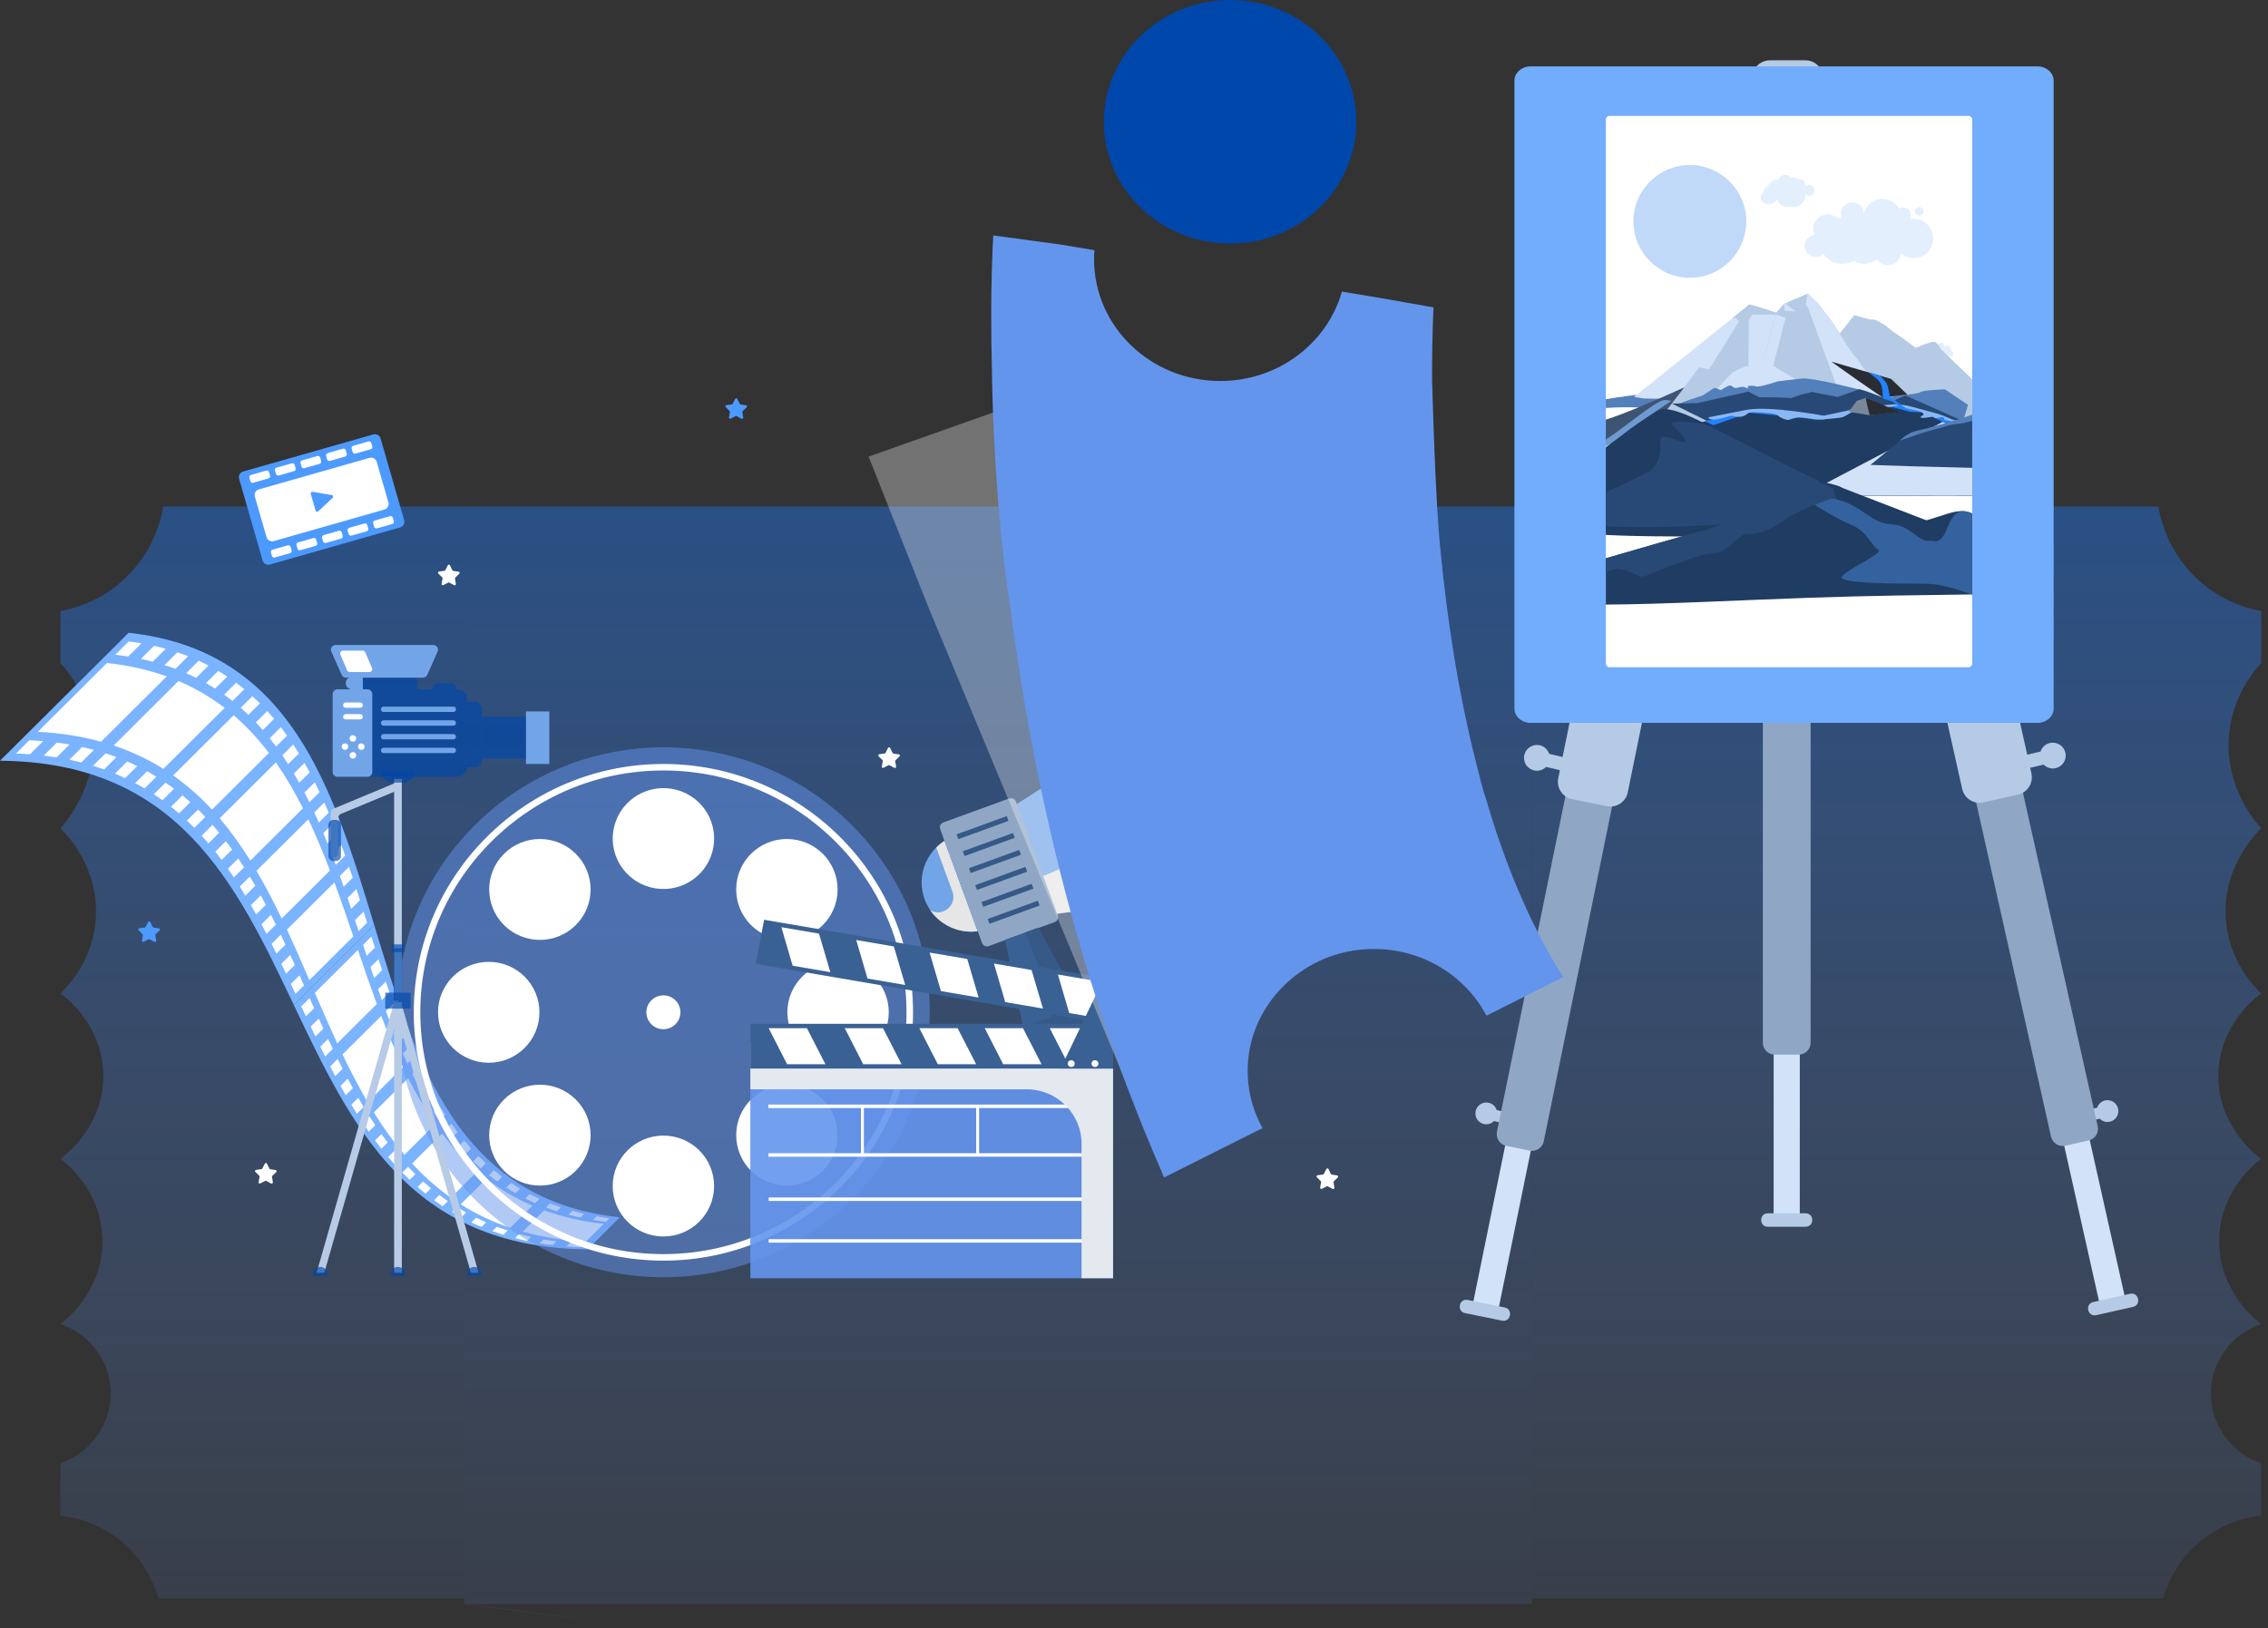 <svg width="188" height="135" viewBox="0 0 188 135" fill="none" xmlns="http://www.w3.org/2000/svg">
<rect x="0" y="0" width="188" height="135" fill="#333333" stroke="none"/>
<path d="M38.5 42L38.5 133C39.5 133 59.533 135.784 38.5 133H127V42H38.5Z" fill="url(#paint0_linear_275_28)" fill-opacity="0.8"/>
<path d="M127 124.112V132.546H179.279C179.693 131.189 180.546 129.351 182.313 127.855C184.343 126.14 186.524 125.761 187.443 125.654C187.438 124.21 187.438 122.765 187.438 121.327C184.823 120.436 183.121 117.906 183.268 115.207C183.404 112.745 185.065 110.579 187.443 109.779C187.15 109.569 183.894 107.127 183.954 102.815C184.009 98.651 187.11 96.322 187.438 96.081C187.16 95.886 183.858 93.49 183.884 89.178C183.909 84.928 187.135 82.583 187.433 82.373C186.923 81.891 184.706 79.679 184.5 76.089C184.247 71.823 187.039 69.063 187.444 68.679C186.999 68.198 184.389 65.243 184.773 60.932C185.056 57.716 186.833 55.631 187.439 54.981C187.439 53.542 187.439 52.103 187.434 50.664C186.525 50.501 183.758 49.876 181.497 47.361C179.608 45.261 179.078 42.972 178.911 42H127.011V52.457C127.005 76.34 127.005 100.228 127 124.112Z" fill="url(#paint1_linear_275_28)" fill-opacity="0.8"/>
<path d="M38.5 132.546H13.164C12.75 131.189 11.897 129.351 10.13 127.855C8.101 126.14 5.919 125.761 5.001 125.654C5.006 124.21 5.006 122.765 5.006 121.327C7.621 120.436 9.323 117.906 9.176 115.207C9.039 112.745 7.379 110.579 5.001 109.779C5.293 109.569 8.55 107.127 8.489 102.815C8.434 98.651 5.334 96.322 5.006 96.081C5.283 95.886 8.585 93.49 8.56 89.178C8.535 84.928 5.308 82.583 5.011 82.373C5.521 81.891 7.737 79.679 7.944 76.089C8.196 71.823 5.404 69.063 5 68.679C5.445 68.198 8.054 65.243 7.671 60.932C7.388 57.716 5.611 55.631 5.005 54.981C5.005 53.542 5.005 52.103 5.01 50.664C5.919 50.501 8.685 49.876 10.947 47.361C12.835 45.261 13.365 42.972 13.532 42H38.5C38.506 65.883 38.495 108.662 38.5 132.546Z" fill="url(#paint2_linear_275_28)" fill-opacity="0.8"/>
<g clip-path="url(#clip0_275_28)">
<path d="M97.354 70.174C99.395 70.174 101.05 68.528 101.05 66.497C101.05 64.466 99.395 62.82 97.354 62.82C95.313 62.82 93.659 64.466 93.659 66.497C93.659 68.528 95.313 70.174 97.354 70.174Z" fill="#365987"/>
<path d="M78.292 69.721L81.047 77.212C79.179 77.463 77.32 76.4 76.646 74.566C75.972 72.733 76.703 70.729 78.292 69.721Z" fill="#72A5E8"/>
<path d="M77.609 70.271L78.952 73.923C79.357 75.026 78.165 76.062 77.139 75.484C77.131 75.48 77.124 75.475 77.116 75.471C77.986 76.736 79.513 77.418 81.047 77.212L78.293 69.721C78.042 69.88 77.815 70.067 77.609 70.271Z" fill="#E6E6E6"/>
<path d="M84.358 71.759C85.137 73.878 84.043 76.225 81.914 77C81.627 77.104 81.338 77.174 81.047 77.212L78.293 69.721C78.539 69.563 78.806 69.431 79.093 69.327C81.222 68.552 83.579 69.641 84.358 71.759Z" fill="#4D9AFF"/>
<path d="M101.031 76.269C96.614 74.104 88.164 75.67 82.323 76.56L79.69 69.399C84.646 66.471 91.831 62.53 94.17 57.609L101.031 76.269Z" fill="#72A5E8"/>
<path d="M92.396 60.267C94.513 66.026 90.718 72.254 84.606 73.047C83.448 73.197 82.305 73.368 81.211 73.536L82.323 76.56C88.163 75.67 96.614 74.104 101.031 76.269L94.17 57.609C93.733 58.529 93.126 59.415 92.396 60.267Z" fill="#E6E6E6"/>
<path d="M84.206 66.461L87.678 75.904C87.76 76.128 87.644 76.374 87.419 76.456L81.961 78.442C81.736 78.524 81.488 78.411 81.406 78.187L77.933 68.744C77.852 68.522 77.968 68.275 78.192 68.193L83.65 66.206C83.875 66.124 84.124 66.239 84.206 66.461Z" fill="#8FA7C5"/>
<path d="M89.547 85.245L86.035 86.523C85.569 86.693 85.059 86.41 84.96 85.926L83.313 77.922L86.048 76.926L89.981 84.098C90.219 84.532 90.014 85.075 89.547 85.245Z" fill="#3A6194"/>
<path d="M89.981 84.098L86.048 76.927L84.999 77.308L87.316 83.27C87.554 83.704 87.349 84.247 86.882 84.417L84.805 85.173L84.96 85.926C85.059 86.411 85.569 86.694 86.035 86.524L89.547 85.245C90.014 85.075 90.219 84.532 89.981 84.098Z" fill="#365987"/>
<path d="M94.908 57.336L94.168 57.605L101.03 76.264L101.77 75.995L94.908 57.336Z" fill="#3A6194"/>
<path d="M83.56 68.078L79.475 69.565C79.453 69.573 79.429 69.561 79.421 69.54L79.303 69.22C79.295 69.198 79.306 69.174 79.328 69.166L83.413 67.679C83.435 67.671 83.459 67.682 83.467 67.704L83.585 68.024C83.593 68.046 83.582 68.07 83.56 68.078ZM84.076 69.481L79.991 70.968C79.969 70.976 79.945 70.965 79.937 70.943L79.819 70.623C79.811 70.601 79.823 70.577 79.844 70.569L83.929 69.082C83.951 69.074 83.975 69.085 83.983 69.107L84.101 69.427C84.109 69.449 84.098 69.473 84.076 69.481ZM84.592 70.885L80.507 72.371C80.485 72.379 80.461 72.368 80.453 72.346L80.335 72.026C80.327 72.004 80.338 71.98 80.361 71.972L84.445 70.486C84.467 70.478 84.491 70.489 84.499 70.511L84.617 70.831C84.625 70.852 84.614 70.877 84.592 70.885ZM85.108 72.288L81.023 73.775C81.001 73.783 80.977 73.772 80.969 73.75L80.851 73.43C80.843 73.408 80.855 73.384 80.876 73.376L84.961 71.889C84.983 71.881 85.007 71.892 85.015 71.914L85.133 72.234C85.141 72.256 85.13 72.28 85.108 72.288ZM85.624 73.692L81.539 75.178C81.517 75.186 81.493 75.175 81.485 75.153L81.367 74.833C81.359 74.811 81.371 74.787 81.392 74.779L85.477 73.293C85.499 73.285 85.523 73.296 85.531 73.318L85.649 73.638C85.657 73.659 85.646 73.683 85.624 73.692ZM86.14 75.095L82.055 76.582C82.033 76.59 82.009 76.579 82.001 76.557L81.883 76.237C81.875 76.215 81.887 76.191 81.909 76.183L85.993 74.696C86.015 74.688 86.039 74.699 86.047 74.721L86.165 75.041C86.173 75.063 86.162 75.087 86.14 75.095Z" fill="#365987"/>
<path d="M24.356 83.331C26.578 81.121 28.799 78.91 31.02 76.7C27.567 65.307 24.113 53.913 10.663 52.466C7.108 56.002 3.554 59.539 0 63.075C14.783 63.196 19.57 73.264 24.356 83.331Z" fill="#7AB3FF"/>
<path d="M3.577 61.449C3.204 61.417 2.823 61.392 2.436 61.374C2.066 61.742 1.696 62.109 1.327 62.477C1.718 62.491 2.103 62.513 2.48 62.541C2.846 62.177 3.211 61.813 3.577 61.449ZM5.764 61.73C5.419 61.67 5.067 61.617 4.708 61.57C4.346 61.931 3.984 62.291 3.622 62.651C3.985 62.694 4.34 62.743 4.69 62.799C5.048 62.443 5.406 62.087 5.764 61.73ZM7.786 62.176C7.467 62.09 7.142 62.01 6.81 61.936C6.455 62.289 6.101 62.641 5.747 62.994C6.083 63.063 6.412 63.139 6.735 63.222C7.085 62.873 7.436 62.524 7.786 62.176ZM9.654 62.775C9.359 62.664 9.058 62.56 8.752 62.461C8.405 62.806 8.059 63.151 7.712 63.495C8.023 63.59 8.327 63.691 8.625 63.798C8.968 63.457 9.311 63.116 9.654 62.775ZM11.376 63.518C11.104 63.385 10.827 63.257 10.544 63.135C10.206 63.472 9.867 63.809 9.528 64.146C9.814 64.265 10.095 64.389 10.371 64.519C10.706 64.185 11.041 63.852 11.376 63.518ZM12.964 64.396C12.714 64.241 12.458 64.092 12.198 63.947C11.867 64.277 11.535 64.606 11.204 64.936C11.469 65.076 11.728 65.222 11.982 65.373C12.309 65.047 12.637 64.721 12.964 64.396ZM14.428 65.397C14.197 65.223 13.961 65.053 13.721 64.889C13.398 65.211 13.074 65.532 12.751 65.854C12.995 66.015 13.234 66.181 13.469 66.351C13.788 66.033 14.108 65.715 14.428 65.397ZM15.777 66.512C15.564 66.32 15.347 66.132 15.125 65.949C14.809 66.263 14.494 66.577 14.178 66.891C14.403 67.071 14.624 67.255 14.841 67.443C15.152 67.133 15.464 66.822 15.777 66.512ZM17.021 67.731C16.825 67.523 16.625 67.318 16.42 67.118C16.112 67.424 15.804 67.731 15.496 68.037C15.704 68.234 15.908 68.434 16.108 68.639C16.413 68.336 16.717 68.034 17.021 67.731ZM18.172 69.043C17.99 68.821 17.805 68.601 17.616 68.385C17.316 68.684 17.015 68.983 16.715 69.282C16.908 69.494 17.097 69.71 17.282 69.929C17.579 69.633 17.875 69.338 18.172 69.043ZM19.238 70.439C19.07 70.204 18.898 69.971 18.723 69.741C18.43 70.033 18.137 70.324 17.845 70.615C18.023 70.841 18.199 71.07 18.372 71.302C18.661 71.014 18.95 70.727 19.238 70.439ZM20.231 71.909C20.073 71.662 19.913 71.418 19.75 71.176C19.465 71.46 19.18 71.743 18.895 72.027C19.062 72.265 19.226 72.505 19.387 72.749C19.669 72.469 19.95 72.189 20.231 71.909ZM21.16 73.442C21.012 73.186 20.862 72.931 20.709 72.679C20.432 72.955 20.155 73.231 19.878 73.507C20.034 73.755 20.188 74.006 20.339 74.259C20.613 73.987 20.886 73.714 21.16 73.442ZM22.035 75.029C21.895 74.765 21.753 74.502 21.61 74.241C21.34 74.509 21.07 74.777 20.801 75.046C20.948 75.302 21.094 75.562 21.237 75.822C21.503 75.558 21.769 75.294 22.035 75.029ZM22.866 76.659C22.733 76.388 22.598 76.119 22.461 75.851C22.199 76.112 21.937 76.372 21.675 76.633C21.816 76.897 21.954 77.162 22.092 77.43C22.35 77.173 22.608 76.916 22.866 76.659ZM23.664 78.323C23.535 78.047 23.405 77.773 23.274 77.499C23.02 77.752 22.766 78.005 22.512 78.258C22.646 78.528 22.78 78.798 22.913 79.07C23.163 78.821 23.413 78.572 23.664 78.323ZM24.438 80.01C24.312 79.731 24.186 79.453 24.059 79.176C23.812 79.421 23.566 79.666 23.32 79.912C23.451 80.185 23.581 80.459 23.71 80.734C23.953 80.493 24.196 80.251 24.438 80.01ZM25.199 81.71C25.075 81.43 24.95 81.15 24.825 80.871C24.587 81.108 24.348 81.346 24.109 81.583C24.238 81.859 24.366 82.135 24.494 82.411C24.729 82.177 24.964 81.944 25.199 81.71ZM11.725 53.342C11.379 53.282 11.027 53.229 10.667 53.183C10.298 53.551 9.928 53.919 9.558 54.286C9.922 54.329 10.278 54.378 10.627 54.434C10.993 54.071 11.359 53.706 11.725 53.342ZM13.74 53.794C13.423 53.706 13.099 53.625 12.768 53.55C12.406 53.911 12.044 54.271 11.682 54.631C12.017 54.702 12.344 54.779 12.665 54.864C13.024 54.507 13.382 54.151 13.74 53.794ZM15.591 54.41C15.3 54.296 15.002 54.188 14.698 54.087C14.344 54.439 13.99 54.792 13.636 55.144C13.943 55.242 14.244 55.346 14.539 55.457C14.89 55.108 15.24 54.759 15.591 54.41ZM17.286 55.181C17.02 55.042 16.747 54.909 16.469 54.782C16.123 55.127 15.776 55.472 15.43 55.817C15.712 55.94 15.988 56.069 16.258 56.204C16.601 55.863 16.944 55.522 17.286 55.181ZM18.837 56.095C18.594 55.933 18.345 55.777 18.09 55.627C17.751 55.964 17.413 56.301 17.074 56.638C17.332 56.785 17.585 56.937 17.832 57.095C18.167 56.761 18.502 56.428 18.837 56.095ZM20.254 57.143C20.031 56.96 19.804 56.782 19.572 56.61C19.241 56.94 18.909 57.269 18.578 57.599C18.814 57.767 19.046 57.941 19.271 58.12C19.599 57.794 19.926 57.468 20.254 57.143ZM21.546 58.315C21.343 58.112 21.136 57.915 20.924 57.722C20.6 58.044 20.277 58.366 19.953 58.688C20.169 58.877 20.38 59.071 20.587 59.269C20.906 58.951 21.226 58.633 21.546 58.315ZM22.723 59.6C22.538 59.38 22.349 59.164 22.156 58.953C21.84 59.267 21.525 59.581 21.209 59.895C21.406 60.103 21.599 60.315 21.787 60.532C22.099 60.221 22.411 59.911 22.723 59.6ZM23.796 60.99C23.628 60.754 23.456 60.521 23.28 60.292C22.972 60.599 22.663 60.906 22.355 61.212C22.535 61.437 22.711 61.665 22.883 61.898C23.188 61.595 23.492 61.292 23.796 60.99ZM24.775 62.473C24.622 62.222 24.465 61.975 24.304 61.731C24.003 62.03 23.703 62.329 23.403 62.627C23.567 62.867 23.728 63.111 23.886 63.358C24.182 63.063 24.479 62.768 24.775 62.473ZM25.67 64.04C25.529 63.776 25.386 63.515 25.239 63.258C24.946 63.549 24.654 63.84 24.361 64.131C24.512 64.385 24.659 64.642 24.804 64.902C25.093 64.615 25.381 64.327 25.67 64.04ZM26.491 65.68C26.362 65.405 26.23 65.133 26.095 64.863C25.81 65.147 25.525 65.43 25.24 65.714C25.379 65.98 25.515 66.248 25.648 66.519C25.929 66.24 26.21 65.96 26.491 65.68ZM27.248 67.384C27.129 67.1 27.007 66.817 26.883 66.537C26.605 66.813 26.328 67.089 26.051 67.365C26.179 67.641 26.305 67.92 26.428 68.2C26.701 67.928 26.975 67.656 27.248 67.384ZM27.952 69.142C27.84 68.849 27.727 68.558 27.611 68.269C27.342 68.538 27.072 68.806 26.803 69.074C26.922 69.359 27.039 69.646 27.154 69.935C27.42 69.67 27.686 69.406 27.952 69.142ZM28.612 70.942C28.506 70.644 28.4 70.346 28.291 70.05C28.029 70.311 27.768 70.571 27.506 70.832C27.618 71.124 27.728 71.418 27.837 71.713C28.096 71.456 28.354 71.199 28.612 70.942ZM29.238 72.777C29.137 72.473 29.035 72.171 28.933 71.869C28.679 72.122 28.424 72.375 28.17 72.628C28.277 72.925 28.382 73.224 28.487 73.524C28.737 73.275 28.988 73.026 29.238 72.777ZM29.841 74.634C29.743 74.328 29.645 74.022 29.546 73.716C29.299 73.962 29.053 74.207 28.807 74.452C28.909 74.753 29.011 75.056 29.113 75.358C29.355 75.117 29.598 74.876 29.841 74.634ZM30.43 76.505C30.334 76.197 30.237 75.889 30.141 75.582C29.902 75.819 29.663 76.057 29.425 76.294C29.525 76.598 29.625 76.902 29.726 77.206C29.96 76.972 30.195 76.739 30.43 76.505ZM13.821 56.082C12.335 55.548 10.693 55.17 8.87 54.971C6.959 56.873 5.047 58.775 3.136 60.677C5.057 60.778 6.796 61.059 8.38 61.496C10.194 59.691 12.007 57.887 13.821 56.082ZM18.622 58.695C17.48 57.819 16.214 57.067 14.797 56.464C13.005 58.247 11.213 60.03 9.422 61.812C10.937 62.317 12.301 62.972 13.54 63.751C15.234 62.066 16.928 60.381 18.622 58.695ZM22.294 62.431C21.422 61.286 20.456 60.235 19.37 59.303C17.698 60.967 16.026 62.63 14.355 64.294C15.539 65.128 16.603 66.082 17.572 67.13C19.146 65.564 20.72 63.997 22.294 62.431ZM25.112 67.017C24.436 65.677 23.695 64.402 22.866 63.215C21.314 64.76 19.762 66.304 18.209 67.848C19.137 68.937 19.976 70.115 20.75 71.358C22.204 69.91 23.658 68.464 25.112 67.017ZM27.352 72.178C26.796 70.719 26.206 69.293 25.558 67.927C24.125 69.352 22.693 70.777 21.261 72.202C22.007 73.471 22.695 74.799 23.349 76.161C24.683 74.833 26.018 73.505 27.352 72.178ZM29.288 77.641C28.777 76.137 28.263 74.636 27.721 73.164C26.409 74.47 25.096 75.775 23.784 77.081C24.424 78.457 25.036 79.86 25.644 81.267C26.859 80.058 28.073 78.85 29.288 77.641Z" fill="white"/>
<path d="M48.712 103.586C49.601 102.702 50.489 101.818 51.378 100.934C37.928 99.487 34.474 88.094 31.02 76.7C28.799 78.91 26.578 81.121 24.356 83.331C29.143 93.398 33.93 103.465 48.712 103.586Z" fill="#7AB3FF"/>
<path d="M26.037 83.592C25.912 83.312 25.787 83.033 25.663 82.753C25.432 82.982 25.202 83.211 24.972 83.44C25.1 83.716 25.229 83.992 25.357 84.268C25.584 84.042 25.81 83.817 26.037 83.592ZM26.803 85.287C26.676 85.01 26.549 84.732 26.423 84.453C26.201 84.674 25.978 84.896 25.756 85.117C25.885 85.392 26.016 85.666 26.146 85.94C26.365 85.722 26.584 85.504 26.803 85.287ZM27.587 86.964C27.456 86.691 27.326 86.416 27.197 86.14C26.983 86.354 26.768 86.568 26.553 86.782C26.685 87.053 26.819 87.324 26.953 87.594C27.165 87.384 27.376 87.174 27.587 86.964ZM28.399 88.613C28.263 88.345 28.128 88.076 27.994 87.805C27.787 88.011 27.58 88.217 27.373 88.423C27.51 88.69 27.649 88.956 27.789 89.22C27.992 89.018 28.196 88.816 28.399 88.613ZM29.25 90.224C29.106 89.963 28.965 89.7 28.825 89.436C28.625 89.634 28.426 89.832 28.227 90.031C28.37 90.292 28.515 90.551 28.663 90.808C28.858 90.614 29.054 90.419 29.25 90.224ZM30.148 91.787C29.996 91.535 29.846 91.28 29.699 91.023C29.507 91.214 29.315 91.405 29.124 91.596C29.275 91.849 29.429 92.1 29.585 92.348C29.773 92.161 29.96 91.974 30.148 91.787ZM31.106 93.292C30.943 93.05 30.783 92.805 30.626 92.558C30.442 92.741 30.258 92.924 30.074 93.108C30.235 93.351 30.399 93.592 30.565 93.83C30.745 93.65 30.925 93.471 31.106 93.292ZM32.132 94.729C31.957 94.499 31.785 94.266 31.617 94.03C31.441 94.205 31.264 94.38 31.088 94.556C31.26 94.788 31.436 95.017 31.614 95.243C31.787 95.072 31.959 94.9 32.132 94.729ZM33.236 96.087C33.048 95.871 32.863 95.651 32.681 95.428C32.513 95.595 32.344 95.763 32.176 95.931C32.361 96.15 32.55 96.366 32.742 96.579C32.907 96.415 33.072 96.251 33.236 96.087ZM34.43 97.357C34.226 97.156 34.026 96.951 33.83 96.743C33.669 96.903 33.508 97.063 33.347 97.223C33.547 97.427 33.751 97.629 33.959 97.826C34.116 97.669 34.273 97.513 34.43 97.357ZM35.722 98.528C35.501 98.344 35.285 98.156 35.072 97.964C34.919 98.116 34.766 98.269 34.612 98.421C34.829 98.609 35.049 98.794 35.274 98.974C35.423 98.825 35.573 98.677 35.722 98.528ZM37.123 99.591C36.884 99.426 36.649 99.256 36.418 99.081C36.273 99.226 36.127 99.371 35.982 99.516C36.216 99.686 36.455 99.853 36.698 100.014C36.84 99.873 36.982 99.732 37.123 99.591ZM38.644 100.536C38.384 100.391 38.129 100.241 37.879 100.085C37.741 100.223 37.603 100.36 37.466 100.497C37.719 100.648 37.978 100.794 38.242 100.936C38.376 100.802 38.51 100.669 38.644 100.536ZM40.294 101.351C40.011 101.228 39.735 101.1 39.464 100.966C39.334 101.095 39.204 101.225 39.074 101.354C39.348 101.484 39.629 101.609 39.915 101.728C40.041 101.603 40.167 101.477 40.294 101.351ZM42.083 102.029C41.777 101.929 41.477 101.824 41.183 101.713C41.06 101.835 40.938 101.956 40.816 102.078C41.114 102.185 41.417 102.287 41.727 102.383C41.846 102.265 41.964 102.147 42.083 102.029ZM44.021 102.557C43.69 102.483 43.365 102.403 43.046 102.316C42.932 102.43 42.817 102.544 42.702 102.658C43.025 102.741 43.353 102.818 43.688 102.888C43.799 102.778 43.91 102.668 44.021 102.557ZM46.119 102.927C45.761 102.88 45.409 102.826 45.064 102.765C44.957 102.872 44.85 102.978 44.743 103.085C45.092 103.142 45.447 103.192 45.81 103.235C45.913 103.132 46.016 103.03 46.119 102.927ZM48.387 103.128C48 103.11 47.62 103.084 47.247 103.051C47.148 103.15 47.049 103.248 46.95 103.347C47.326 103.376 47.709 103.398 48.1 103.413C48.196 103.318 48.291 103.223 48.387 103.128ZM31.078 78.576C30.981 78.268 30.885 77.96 30.789 77.652C30.558 77.881 30.328 78.11 30.098 78.34C30.198 78.644 30.298 78.948 30.399 79.251C30.625 79.026 30.852 78.801 31.078 78.576ZM31.672 80.441C31.574 80.136 31.476 79.83 31.378 79.523C31.155 79.745 30.933 79.966 30.71 80.188C30.812 80.49 30.914 80.793 31.016 81.094C31.235 80.877 31.454 80.659 31.672 80.441ZM32.285 82.289C32.182 81.988 32.081 81.685 31.98 81.381C31.765 81.595 31.551 81.809 31.336 82.023C31.44 82.323 31.546 82.621 31.652 82.919C31.863 82.709 32.074 82.499 32.285 82.289ZM32.926 84.109C32.818 83.813 32.711 83.515 32.606 83.216C32.399 83.422 32.192 83.628 31.985 83.834C32.093 84.13 32.204 84.424 32.316 84.716C32.519 84.514 32.722 84.311 32.926 84.109ZM33.605 85.891C33.489 85.602 33.376 85.311 33.265 85.018C33.065 85.216 32.866 85.415 32.666 85.613C32.782 85.902 32.899 86.189 33.018 86.475C33.214 86.28 33.409 86.085 33.605 85.891ZM34.332 87.624C34.208 87.344 34.087 87.061 33.967 86.777C33.775 86.968 33.584 87.158 33.392 87.349C33.515 87.63 33.641 87.909 33.768 88.185C33.956 87.998 34.144 87.811 34.332 87.624ZM35.118 89.3C34.983 89.03 34.852 88.757 34.723 88.482C34.539 88.665 34.355 88.848 34.171 89.031C34.303 89.303 34.439 89.572 34.577 89.838C34.758 89.659 34.938 89.479 35.118 89.3ZM35.972 90.907C35.826 90.649 35.682 90.388 35.542 90.124C35.366 90.3 35.189 90.475 35.013 90.65C35.157 90.911 35.304 91.168 35.455 91.422C35.627 91.25 35.8 91.079 35.972 90.907ZM36.905 92.436C36.745 92.192 36.588 91.944 36.435 91.693C36.267 91.861 36.098 92.028 35.929 92.196C36.086 92.444 36.247 92.688 36.411 92.928C36.576 92.764 36.741 92.6 36.905 92.436ZM37.927 93.877C37.752 93.648 37.58 93.415 37.412 93.178C37.251 93.338 37.09 93.498 36.929 93.659C37.101 93.891 37.276 94.121 37.456 94.346C37.613 94.189 37.77 94.033 37.927 93.877ZM39.048 95.219C38.855 95.007 38.667 94.791 38.483 94.57C38.33 94.723 38.176 94.875 38.023 95.027C38.211 95.244 38.403 95.457 38.6 95.665C38.749 95.516 38.899 95.367 39.048 95.219ZM40.278 96.453C40.066 96.259 39.859 96.061 39.657 95.859C39.512 96.003 39.367 96.148 39.221 96.293C39.427 96.492 39.637 96.686 39.853 96.875C39.995 96.734 40.136 96.593 40.278 96.453ZM41.627 97.568C41.395 97.395 41.168 97.217 40.946 97.034C40.809 97.171 40.671 97.308 40.533 97.445C40.759 97.624 40.989 97.798 41.225 97.968C41.359 97.834 41.493 97.701 41.627 97.568ZM43.105 98.554C42.851 98.403 42.603 98.247 42.36 98.085C42.23 98.214 42.099 98.344 41.969 98.473C42.216 98.631 42.468 98.784 42.726 98.931C42.852 98.805 42.979 98.68 43.105 98.554ZM44.722 99.402C44.445 99.275 44.173 99.141 43.907 99.002C43.785 99.124 43.662 99.246 43.54 99.367C43.81 99.503 44.085 99.632 44.367 99.756C44.485 99.638 44.604 99.52 44.722 99.402ZM46.489 100.101C46.186 99.999 45.89 99.891 45.599 99.776C45.484 99.89 45.37 100.004 45.255 100.118C45.549 100.229 45.85 100.334 46.157 100.432C46.268 100.322 46.378 100.212 46.489 100.101ZM48.416 100.642C48.086 100.567 47.762 100.485 47.446 100.396C47.339 100.502 47.232 100.609 47.125 100.715C47.445 100.8 47.772 100.878 48.106 100.95C48.209 100.847 48.313 100.745 48.416 100.642ZM50.512 101.014C50.153 100.967 49.801 100.913 49.457 100.852C49.358 100.951 49.258 101.05 49.159 101.148C49.508 101.205 49.863 101.256 50.225 101.299C50.321 101.204 50.416 101.109 50.512 101.014ZM31.235 83.245C30.694 81.771 30.18 80.27 29.669 78.766C28.479 79.95 27.289 81.135 26.099 82.319C26.707 83.726 27.319 85.129 27.958 86.506C29.05 85.419 30.143 84.332 31.235 83.245ZM33.396 88.485C32.748 87.117 32.159 85.691 31.604 84.231C30.533 85.296 29.463 86.361 28.392 87.426C29.046 88.789 29.733 90.118 30.478 91.388C31.45 90.421 32.423 89.453 33.396 88.485ZM36.082 93.202C35.254 92.013 34.515 90.737 33.84 89.396C32.889 90.342 31.939 91.288 30.988 92.234C31.761 93.477 32.598 94.656 33.524 95.747C34.377 94.899 35.229 94.05 36.082 93.202ZM39.57 97.121C38.486 96.187 37.522 95.134 36.653 93.987C35.822 94.814 34.991 95.64 34.16 96.467C35.127 97.517 36.189 98.473 37.371 99.309C38.104 98.58 38.837 97.851 39.57 97.121ZM44.133 99.97C42.719 99.365 41.456 98.61 40.317 97.731C39.606 98.439 38.895 99.146 38.184 99.854C39.42 100.636 40.782 101.293 42.294 101.801C42.907 101.191 43.52 100.58 44.133 99.97ZM50.048 101.475C48.228 101.273 46.59 100.891 45.107 100.354C44.516 100.943 43.925 101.531 43.333 102.119C44.914 102.559 46.65 102.844 48.567 102.948C49.061 102.457 49.554 101.966 50.048 101.475Z" fill="white"/>
<path d="M70.602 99.466C79.224 90.888 79.224 76.979 70.601 68.4C61.979 59.821 48 59.822 39.379 68.401C30.757 76.98 30.757 90.888 39.379 99.467C48.001 108.046 61.98 108.045 70.602 99.466Z" fill="#6495ED" fill-opacity="0.5"/>
<path d="M54.991 104.523C43.581 104.523 34.298 95.287 34.298 83.933C34.298 72.58 43.581 63.344 54.991 63.344C66.401 63.344 75.684 72.58 75.684 83.933C75.684 95.287 66.401 104.523 54.991 104.523ZM54.991 63.883C43.88 63.883 34.84 72.878 34.84 83.933C34.84 94.989 43.88 103.983 54.991 103.983C66.102 103.983 75.142 94.989 75.142 83.933C75.142 72.878 66.102 63.883 54.991 63.883Z" fill="white"/>
<path d="M59.142 70.198C59.514 67.918 57.958 65.77 55.666 65.4C53.375 65.03 51.216 66.578 50.844 68.858C50.472 71.138 52.028 73.286 54.319 73.656C56.611 74.026 58.77 72.478 59.142 70.198Z" fill="white"/>
<path d="M41.781 76.704C40.14 75.071 40.14 72.423 41.781 70.79C43.423 69.157 46.084 69.157 47.726 70.79C49.367 72.423 49.367 75.071 47.726 76.704C46.084 78.338 43.423 78.338 41.781 76.704Z" fill="white"/>
<path d="M40.513 88.116C42.834 88.116 44.716 86.243 44.716 83.933C44.716 81.624 42.834 79.751 40.513 79.751C38.192 79.751 36.31 81.624 36.31 83.933C36.31 86.243 38.192 88.116 40.513 88.116Z" fill="white"/>
<path d="M47.726 97.077C46.084 98.71 43.423 98.71 41.781 97.077C40.14 95.444 40.14 92.796 41.781 91.162C43.423 89.529 46.084 89.529 47.726 91.162C49.367 92.796 49.367 95.444 47.726 97.077Z" fill="white"/>
<path d="M54.991 102.521C57.312 102.521 59.194 100.649 59.194 98.339C59.194 96.029 57.312 94.157 54.991 94.157C52.67 94.157 50.788 96.029 50.788 98.339C50.788 100.649 52.67 102.521 54.991 102.521Z" fill="white"/>
<path d="M65.229 98.302C67.55 98.302 69.432 96.43 69.432 94.12C69.432 91.81 67.55 89.938 65.229 89.938C62.907 89.938 61.025 91.81 61.025 94.12C61.025 96.43 62.907 98.302 65.229 98.302Z" fill="white"/>
<path d="M69.469 88.116C71.791 88.116 73.672 86.243 73.672 83.933C73.672 81.624 71.791 79.751 69.469 79.751C67.148 79.751 65.266 81.624 65.266 83.933C65.266 86.243 67.148 88.116 69.469 88.116Z" fill="white"/>
<path d="M65.229 77.929C67.55 77.929 69.432 76.057 69.432 73.747C69.432 71.437 67.55 69.565 65.229 69.565C62.907 69.565 61.025 71.437 61.025 73.747C61.025 76.057 62.907 77.929 65.229 77.929Z" fill="white"/>
<path d="M53.58 83.934C53.58 83.158 54.212 82.529 54.991 82.529C55.77 82.529 56.402 83.158 56.402 83.934C56.402 84.709 55.77 85.338 54.991 85.338C54.212 85.338 53.58 84.709 53.58 83.934Z" fill="white"/>
<path d="M27.416 70.754V67.359C27.416 67.231 27.493 67.116 27.612 67.067L32.782 64.914C32.945 64.847 33.132 64.923 33.2 65.085C33.267 65.246 33.191 65.432 33.028 65.5L28.25 67.489C28.131 67.538 28.054 67.654 28.054 67.782V70.754C28.054 70.929 27.911 71.071 27.735 71.071C27.559 71.071 27.416 70.929 27.416 70.754Z" fill="#B7CBE6"/>
<path d="M39.362 58.185H38.728V58.01C38.728 57.535 38.361 57.151 37.91 57.151H37.849C37.849 56.872 37.634 56.645 37.369 56.645H36.315C36.049 56.645 35.834 56.872 35.834 57.151H34.623V56.616C34.623 56.273 34.358 55.995 34.031 55.995H33.624V55.635C33.624 55.437 33.471 55.276 33.282 55.276H30.471C30.282 55.276 30.129 55.437 30.129 55.635V55.995H29.722C29.395 55.995 29.13 56.273 29.13 56.616V57.151H28.395C27.943 57.151 27.577 57.535 27.577 58.01V63.547C27.577 64.022 27.943 64.406 28.395 64.406H37.909C38.333 64.406 38.682 64.068 38.723 63.634H39.362C39.69 63.634 39.955 63.355 39.955 63.011V58.808C39.955 58.464 39.69 58.185 39.362 58.185Z" fill="#0047AB" fill-opacity="0.65"/>
<path d="M27.972 64.407H30.463C30.682 64.407 30.859 64.23 30.859 64.013V57.547C30.859 57.33 30.682 57.154 30.463 57.154H27.972C27.754 57.154 27.577 57.33 27.577 57.547V64.013C27.577 64.23 27.754 64.407 27.972 64.407Z" fill="#72A5E8"/>
<path d="M29.854 58.684H28.661C28.539 58.684 28.439 58.586 28.439 58.464C28.439 58.342 28.539 58.243 28.661 58.243H29.854C29.977 58.243 30.076 58.342 30.076 58.464C30.076 58.586 29.977 58.684 29.854 58.684ZM29.854 59.651H28.661C28.539 59.651 28.439 59.552 28.439 59.43C28.439 59.308 28.539 59.209 28.661 59.209H29.854C29.977 59.209 30.076 59.308 30.076 59.43C30.076 59.552 29.977 59.651 29.854 59.651Z" fill="white"/>
<path d="M29.252 61.499C29.404 61.499 29.527 61.377 29.527 61.226C29.527 61.075 29.404 60.953 29.252 60.953C29.101 60.953 28.978 61.075 28.978 61.226C28.978 61.377 29.101 61.499 29.252 61.499Z" fill="white"/>
<path d="M28.325 61.907C28.325 61.756 28.448 61.634 28.599 61.634C28.751 61.634 28.873 61.756 28.873 61.907C28.873 62.057 28.751 62.18 28.599 62.18C28.448 62.18 28.325 62.057 28.325 61.907Z" fill="white"/>
<path d="M29.949 62.18C30.1 62.18 30.223 62.058 30.223 61.907C30.223 61.756 30.1 61.634 29.949 61.634C29.797 61.634 29.674 61.756 29.674 61.907C29.674 62.058 29.797 62.18 29.949 62.18Z" fill="white"/>
<path d="M28.978 62.629C28.978 62.479 29.101 62.356 29.252 62.356C29.404 62.356 29.527 62.479 29.527 62.629C29.527 62.78 29.404 62.902 29.252 62.902C29.101 62.902 28.978 62.78 28.978 62.629Z" fill="white"/>
<path d="M37.577 59.032H31.796C31.673 59.032 31.574 58.933 31.574 58.811C31.574 58.689 31.673 58.59 31.796 58.59H37.577C37.699 58.59 37.799 58.689 37.799 58.811C37.799 58.933 37.7 59.032 37.577 59.032ZM37.577 60.168H31.796C31.673 60.168 31.574 60.069 31.574 59.947C31.574 59.825 31.673 59.726 31.796 59.726H37.577C37.699 59.726 37.799 59.825 37.799 59.947C37.799 60.069 37.7 60.168 37.577 60.168ZM37.577 61.304H31.796C31.673 61.304 31.574 61.205 31.574 61.083C31.574 60.961 31.673 60.862 31.796 60.862H37.577C37.699 60.862 37.799 60.961 37.799 61.083C37.799 61.205 37.699 61.304 37.577 61.304ZM37.577 62.44H31.796C31.673 62.44 31.574 62.341 31.574 62.219C31.574 62.097 31.673 61.998 31.796 61.998H37.577C37.7 61.998 37.799 62.097 37.799 62.219C37.799 62.341 37.7 62.44 37.577 62.44Z" fill="#72A5E8"/>
<path d="M43.706 59.43H39.955V62.902H43.706V59.43Z" fill="#0047AB" fill-opacity="0.65"/>
<path d="M45.536 58.99H43.601V63.342H45.536V58.99Z" fill="#72A5E8"/>
<path d="M29.173 57.154H30.076V56.125H29.173C28.887 56.125 28.656 56.355 28.656 56.639C28.656 56.923 28.887 57.154 29.173 57.154Z" fill="#72A5E8"/>
<path d="M33.307 64.589H32.669V82.966H33.307V64.589Z" fill="#B7CBE6"/>
<path d="M33.307 83.104H32.669V105.524H33.307V83.104Z" fill="#B7CBE6"/>
<path d="M26.884 105.524H26.246L32.669 83.104H33.307L26.884 105.524Z" fill="#B7CBE6"/>
<path d="M39.033 105.524H39.671L33.247 83.104H32.609L39.033 105.524Z" fill="#B7CBE6"/>
<path d="M28.262 70.982V68.388C28.262 68.163 28.079 67.981 27.853 67.981H27.631C27.405 67.981 27.222 68.163 27.222 68.388V70.982C27.222 71.207 27.405 71.389 27.631 71.389H27.853C28.079 71.389 28.262 71.207 28.262 70.982Z" fill="#0047AB" fill-opacity="0.65"/>
<path d="M33.319 78.624H32.635V82.966H33.319V78.624Z" fill="#0047AB" fill-opacity="0.65"/>
<path d="M34.042 82.304H31.934V83.629H34.042V82.304Z" fill="#0047AB" fill-opacity="0.65"/>
<path d="M26.547 105.045C26.219 105.045 25.953 105.31 25.953 105.636V105.791H27.14V105.636C27.14 105.31 26.875 105.045 26.547 105.045ZM32.988 105.045C32.66 105.045 32.395 105.31 32.395 105.636V105.791H33.581V105.636C33.581 105.31 33.316 105.045 32.988 105.045ZM39.313 105.045C38.985 105.045 38.719 105.31 38.719 105.636V105.791H39.906V105.636C39.906 105.31 39.64 105.045 39.313 105.045Z" fill="#0047AB" fill-opacity="0.65"/>
<path d="M33.513 78.302H32.464V78.946H33.513V78.302Z" fill="#0047AB" fill-opacity="0.65"/>
<path d="M35.914 53.476H27.823C27.54 53.476 27.35 53.766 27.464 54.023L28.322 55.958C28.384 56.099 28.525 56.19 28.68 56.19H35.057C35.212 56.19 35.353 56.099 35.416 55.958L36.273 54.023C36.387 53.766 36.198 53.476 35.914 53.476Z" fill="#72A5E8"/>
<path d="M30.84 55.395L30.278 54.088C30.241 54.002 30.156 53.946 30.063 53.946H28.43C28.261 53.946 28.148 54.117 28.214 54.271L28.775 55.579C28.812 55.665 28.897 55.721 28.991 55.721H30.624C30.792 55.721 30.906 55.55 30.84 55.395Z" fill="white"/>
<path d="M31.574 63.923C31.574 64.457 32.008 64.889 32.544 64.889H33.432C33.968 64.889 34.403 64.457 34.403 63.923H31.574Z" fill="#0047AB" fill-opacity="0.65"/>
<path d="M62.199 105.983H92.263V86.376H62.199V105.983Z" fill="#6495ED" fill-opacity="0.9"/>
<path d="M91.067 102.744H63.716V103.032H91.067V102.744Z" fill="white"/>
<path d="M90.778 99.288H63.716V99.576H90.778V99.288Z" fill="white"/>
<path d="M71.609 95.906H80.917H81.162H90.764V95.618H81.162V91.872H90.764V91.583H81.162H80.917H71.609H71.364H63.697V91.872H71.364V95.618H63.697V95.906H71.364L71.609 95.906ZM71.609 91.872H80.917V95.618H71.609V91.872Z" fill="white"/>
<path d="M62.199 86.376V90.321H85.108C87.619 90.321 89.654 92.346 89.654 94.844V105.982H92.263V86.376H62.199Z" fill="#E4E9EF"/>
<path d="M92.265 84.887H62.2V88.598H92.265V84.887Z" fill="#3A6194"/>
<path d="M63.716 85.252L65.245 88.238H68.421L66.888 85.252H63.716Z" fill="white"/>
<path d="M70.023 85.252L71.552 88.238H74.729L73.195 85.252H70.023Z" fill="white"/>
<path d="M76.208 85.252L77.737 88.238H80.914L79.38 85.252H76.208Z" fill="white"/>
<path d="M81.628 85.252L83.156 88.238H86.333L84.8 85.252H81.628Z" fill="white"/>
<path d="M87.016 85.252L88.545 88.238H91.722L90.189 85.252H87.016Z" fill="white"/>
<path d="M62.638 79.912L89.844 84.569L91.697 84.887L92.218 84.976L92.236 84.887L92.922 81.321L91.519 81.082L63.342 76.262L62.638 79.912Z" fill="#3A6194"/>
<path d="M64.768 76.877L65.704 80.072L68.83 80.607L67.888 77.411L64.768 76.877Z" fill="white"/>
<path d="M70.973 77.939L71.91 81.134L75.036 81.669L74.094 78.474L70.973 77.939Z" fill="white"/>
<path d="M77.058 78.981L77.995 82.176L81.121 82.711L80.179 79.515L77.058 78.981Z" fill="white"/>
<path d="M82.391 79.894L83.327 83.089L86.453 83.624L85.511 80.428L82.391 79.894Z" fill="white"/>
<path d="M87.692 80.801L88.629 83.996L91.755 84.531L90.813 81.335L87.692 80.801Z" fill="white"/>
<path d="M91.288 88.598H92.265V84.887H92.236L92.922 81.321L91.519 81.082L91.034 82.085L90.01 84.23L89.844 84.57L89.69 84.887L89.519 85.255L88.311 87.773L87.914 88.598H91.288Z" fill="#3A6194"/>
<path d="M88.798 87.909C89.178 87.909 89.179 88.466 88.798 88.466C88.417 88.466 88.416 87.909 88.798 87.909ZM90.764 87.909C91.145 87.909 91.146 88.466 90.764 88.466C90.383 88.466 90.383 87.909 90.764 87.909ZM91.436 82.904C91.817 82.904 91.818 83.462 91.436 83.462C91.055 83.462 91.055 82.904 91.436 82.904Z" fill="white"/>
<path d="M30.947 36.02L20.154 39.097C19.895 39.171 19.746 39.439 19.82 39.696L21.772 46.474C21.846 46.731 22.115 46.88 22.374 46.806L33.166 43.729C33.425 43.655 33.574 43.387 33.5 43.13L31.548 36.352C31.474 36.095 31.205 35.947 30.947 36.02Z" fill="#4D9AFF"/>
<path d="M30.626 37.963L21.46 40.577C21.201 40.65 21.052 40.919 21.126 41.176L22.092 44.531C22.166 44.788 22.436 44.937 22.694 44.863L31.861 42.25C32.119 42.176 32.268 41.908 32.194 41.651L31.228 38.295C31.154 38.038 30.885 37.89 30.626 37.963Z" fill="white"/>
<path d="M27.502 41.05L25.912 40.772C25.812 40.755 25.729 40.847 25.757 40.943L26.157 42.332C26.185 42.43 26.307 42.463 26.381 42.394L27.572 41.282C27.654 41.206 27.613 41.069 27.502 41.05Z" fill="#4D9AFF"/>
<path d="M22.071 39.018L20.804 39.379C20.704 39.408 20.647 39.511 20.675 39.611L20.758 39.899C20.787 39.998 20.891 40.056 20.991 40.027L22.258 39.666C22.358 39.637 22.416 39.534 22.387 39.434L22.304 39.146C22.275 39.047 22.171 38.99 22.071 39.018ZM24.19 38.414L22.923 38.775C22.823 38.804 22.765 38.907 22.794 39.007L22.877 39.295C22.905 39.394 23.009 39.452 23.109 39.423L24.376 39.062C24.476 39.033 24.534 38.93 24.505 38.831L24.422 38.543C24.394 38.443 24.29 38.386 24.19 38.414ZM26.308 37.81L25.041 38.171C24.941 38.2 24.884 38.303 24.912 38.403L24.995 38.691C25.024 38.79 25.128 38.848 25.228 38.819L26.495 38.458C26.595 38.429 26.652 38.326 26.624 38.227L26.541 37.939C26.512 37.839 26.408 37.782 26.308 37.81ZM28.426 37.206L27.16 37.568C27.06 37.596 27.002 37.7 27.03 37.799L27.113 38.087C27.142 38.186 27.246 38.244 27.346 38.215L28.613 37.854C28.713 37.826 28.771 37.722 28.742 37.623L28.659 37.335C28.631 37.235 28.526 37.178 28.426 37.206ZM30.545 36.602L29.278 36.964C29.178 36.992 29.12 37.096 29.149 37.195L29.232 37.483C29.26 37.583 29.364 37.64 29.464 37.611L30.731 37.25C30.831 37.222 30.889 37.118 30.86 37.019L30.777 36.731C30.749 36.631 30.645 36.574 30.545 36.602ZM23.856 45.215L22.589 45.576C22.489 45.605 22.431 45.708 22.46 45.808L22.543 46.096C22.571 46.195 22.676 46.252 22.776 46.224L24.042 45.863C24.142 45.834 24.2 45.731 24.171 45.631L24.088 45.343C24.06 45.244 23.956 45.186 23.856 45.215ZM25.974 44.611L24.707 44.972C24.607 45.001 24.55 45.104 24.578 45.204L24.661 45.492C24.69 45.591 24.794 45.648 24.894 45.62L26.161 45.259C26.261 45.23 26.318 45.127 26.29 45.027L26.207 44.739C26.178 44.64 26.074 44.582 25.974 44.611ZM28.093 44.007L26.826 44.368C26.726 44.397 26.668 44.501 26.697 44.6L26.78 44.888C26.808 44.987 26.912 45.044 27.012 45.016L28.279 44.655C28.379 44.626 28.437 44.523 28.408 44.423L28.325 44.135C28.297 44.036 28.192 43.979 28.093 44.007ZM30.211 43.403L28.944 43.764C28.844 43.793 28.786 43.897 28.815 43.996L28.898 44.284C28.927 44.383 29.031 44.441 29.131 44.412L30.398 44.051C30.497 44.023 30.555 43.919 30.526 43.819L30.444 43.532C30.415 43.432 30.311 43.375 30.211 43.403ZM32.329 42.799L31.062 43.16C30.962 43.189 30.905 43.293 30.933 43.392L31.016 43.68C31.045 43.779 31.149 43.837 31.249 43.808L32.516 43.447C32.616 43.419 32.673 43.315 32.645 43.215L32.562 42.928C32.533 42.828 32.429 42.771 32.329 42.799Z" fill="white"/>
<path d="M103.498 44.507L93.027 40.477C92.776 40.38 92.495 40.504 92.398 40.754L89.841 47.329C89.744 47.578 89.869 47.859 90.119 47.955L100.59 51.986C100.841 52.082 101.123 51.958 101.22 51.709L103.776 45.133C103.873 44.884 103.749 44.604 103.498 44.507Z" fill="#7AB3FF"/>
<path d="M102.064 45.864L93.171 42.44C92.92 42.344 92.638 42.468 92.541 42.717L91.275 45.973C91.178 46.222 91.303 46.502 91.554 46.599L100.447 50.022C100.697 50.118 100.979 49.995 101.076 49.745L102.342 46.49C102.439 46.24 102.314 45.96 102.064 45.864Z" fill="white"/>
<path d="M97.701 46.447L96.601 45.271C96.532 45.197 96.41 45.221 96.374 45.314L95.85 46.662C95.813 46.757 95.89 46.856 95.991 46.846L97.615 46.675C97.727 46.663 97.777 46.529 97.701 46.447Z" fill="#7AB3FF"/>
<path d="M94.604 41.565L93.375 41.092C93.278 41.055 93.169 41.103 93.131 41.199L93.023 41.479C92.985 41.575 93.033 41.684 93.13 41.721L94.359 42.194C94.456 42.231 94.565 42.183 94.603 42.087L94.712 41.807C94.749 41.711 94.701 41.603 94.604 41.565ZM96.659 42.356L95.43 41.883C95.333 41.846 95.224 41.894 95.187 41.99L95.078 42.27C95.04 42.366 95.089 42.475 95.186 42.512L96.415 42.985C96.512 43.022 96.621 42.974 96.658 42.878L96.767 42.599C96.804 42.502 96.756 42.394 96.659 42.356ZM98.714 43.148L97.485 42.674C97.388 42.637 97.279 42.685 97.242 42.781L97.133 43.061C97.096 43.157 97.144 43.266 97.241 43.303L98.47 43.776C98.567 43.813 98.676 43.765 98.713 43.669L98.822 43.39C98.859 43.293 98.811 43.185 98.714 43.148ZM100.769 43.939L99.54 43.465C99.443 43.428 99.334 43.476 99.297 43.572L99.188 43.852C99.151 43.948 99.199 44.057 99.296 44.094L100.525 44.567C100.622 44.604 100.731 44.556 100.768 44.46L100.877 44.181C100.915 44.084 100.866 43.976 100.769 43.939ZM102.825 44.73L101.595 44.257C101.498 44.219 101.39 44.267 101.352 44.364L101.243 44.643C101.206 44.739 101.254 44.848 101.351 44.885L102.58 45.358C102.677 45.395 102.786 45.347 102.824 45.251L102.932 44.972C102.97 44.876 102.921 44.767 102.825 44.73ZM92.266 47.577L91.037 47.104C90.94 47.067 90.831 47.115 90.794 47.211L90.685 47.491C90.648 47.587 90.696 47.695 90.793 47.733L92.022 48.206C92.119 48.243 92.228 48.195 92.266 48.099L92.374 47.819C92.412 47.723 92.363 47.615 92.266 47.577ZM94.322 48.368L93.092 47.895C92.996 47.858 92.886 47.906 92.849 48.002L92.74 48.282C92.703 48.378 92.751 48.486 92.848 48.524L94.077 48.997C94.174 49.034 94.283 48.986 94.321 48.89L94.429 48.611C94.467 48.514 94.418 48.406 94.322 48.368ZM96.377 49.16L95.148 48.686C95.051 48.649 94.942 48.697 94.904 48.793L94.796 49.073C94.758 49.169 94.806 49.278 94.903 49.315L96.132 49.788C96.229 49.825 96.338 49.777 96.376 49.681L96.484 49.402C96.522 49.305 96.474 49.197 96.377 49.16ZM98.432 49.951L97.203 49.477C97.106 49.44 96.997 49.488 96.959 49.584L96.851 49.864C96.813 49.96 96.861 50.069 96.958 50.106L98.188 50.579C98.284 50.617 98.393 50.569 98.431 50.472L98.54 50.193C98.577 50.096 98.529 49.988 98.432 49.951ZM100.487 50.742L99.258 50.269C99.161 50.231 99.052 50.279 99.015 50.376L98.906 50.655C98.868 50.751 98.917 50.86 99.014 50.897L100.243 51.37C100.34 51.407 100.449 51.36 100.486 51.263L100.595 50.984C100.632 50.887 100.584 50.779 100.487 50.742Z" fill="white"/>
<path d="M105.32 59.745C105.38 59.688 105.348 59.588 105.266 59.575L104.819 59.507C104.786 59.502 104.758 59.481 104.744 59.452L104.547 59.047C104.511 58.973 104.406 58.972 104.369 59.045L104.165 59.448C104.15 59.477 104.122 59.497 104.089 59.501L103.641 59.562C103.559 59.573 103.526 59.673 103.584 59.731L103.906 60.048C103.929 60.071 103.94 60.104 103.934 60.136L103.854 60.579C103.839 60.66 103.924 60.722 103.997 60.685L104.4 60.478C104.429 60.463 104.464 60.464 104.492 60.479L104.892 60.692C104.964 60.731 105.05 60.67 105.037 60.589L104.964 60.144C104.958 60.112 104.969 60.079 104.993 60.056L105.32 59.745ZM13.229 77.145C13.288 77.088 13.256 76.988 13.175 76.975L12.727 76.907C12.695 76.902 12.667 76.882 12.653 76.852L12.456 76.447C12.42 76.373 12.314 76.372 12.277 76.445L12.073 76.848C12.059 76.877 12.03 76.897 11.998 76.901L11.549 76.962C11.468 76.973 11.434 77.073 11.493 77.131L11.815 77.448C11.838 77.471 11.848 77.504 11.842 77.536L11.762 77.979C11.748 78.06 11.832 78.122 11.906 78.085L12.308 77.878C12.337 77.863 12.372 77.864 12.401 77.879L12.8 78.092C12.873 78.131 12.958 78.07 12.945 77.989L12.872 77.544C12.867 77.512 12.878 77.479 12.901 77.457L13.229 77.145ZM61.893 33.772C61.952 33.715 61.92 33.615 61.839 33.603L61.391 33.534C61.359 33.529 61.331 33.509 61.317 33.48L61.12 33.074C61.084 33 60.978 32.999 60.941 33.072L60.737 33.475C60.723 33.504 60.694 33.524 60.662 33.529L60.213 33.59C60.132 33.601 60.098 33.7 60.157 33.758L60.479 34.075C60.502 34.098 60.512 34.131 60.507 34.163L60.426 34.607C60.412 34.687 60.496 34.75 60.57 34.712L60.972 34.506C61.002 34.491 61.036 34.491 61.065 34.506L61.464 34.719C61.537 34.758 61.623 34.697 61.609 34.616L61.536 34.171C61.531 34.139 61.542 34.106 61.566 34.084L61.893 33.772Z" fill="#4D9AFF"/>
<path d="M74.563 62.717C74.623 62.66 74.591 62.56 74.509 62.548L74.062 62.48C74.029 62.475 74.001 62.454 73.987 62.425L73.79 62.019C73.754 61.945 73.649 61.944 73.612 62.018L73.408 62.42C73.393 62.449 73.365 62.469 73.332 62.474L72.884 62.535C72.802 62.546 72.769 62.645 72.827 62.703L73.149 63.02C73.172 63.043 73.183 63.076 73.177 63.108L73.097 63.552C73.082 63.633 73.167 63.695 73.24 63.657L73.643 63.451C73.672 63.436 73.707 63.436 73.735 63.452L74.135 63.665C74.207 63.703 74.293 63.642 74.28 63.561L74.207 63.117C74.201 63.084 74.212 63.052 74.236 63.029L74.563 62.717ZM110.895 97.629C110.954 97.572 110.923 97.472 110.841 97.459L110.394 97.391C110.361 97.386 110.333 97.365 110.319 97.336L110.122 96.93C110.086 96.856 109.981 96.856 109.943 96.929L109.74 97.331C109.725 97.361 109.697 97.38 109.664 97.385L109.216 97.446C109.134 97.457 109.1 97.557 109.159 97.615L109.481 97.932C109.504 97.954 109.515 97.987 109.509 98.019L109.429 98.463C109.414 98.544 109.499 98.606 109.572 98.569L109.975 98.362C110.004 98.347 110.038 98.347 110.067 98.363L110.466 98.576C110.539 98.615 110.625 98.554 110.612 98.472L110.539 98.028C110.533 97.996 110.544 97.963 110.568 97.94L110.895 97.629ZM22.902 97.181C22.962 97.124 22.93 97.025 22.848 97.012L22.401 96.944C22.368 96.939 22.34 96.918 22.326 96.889L22.129 96.483C22.093 96.409 21.988 96.408 21.951 96.482L21.747 96.884C21.732 96.913 21.704 96.933 21.671 96.938L21.223 96.999C21.141 97.01 21.108 97.11 21.166 97.167L21.488 97.484C21.511 97.507 21.522 97.54 21.516 97.572L21.436 98.016C21.421 98.097 21.506 98.159 21.579 98.121L21.982 97.915C22.011 97.9 22.045 97.9 22.074 97.916L22.473 98.129C22.546 98.167 22.632 98.106 22.619 98.025L22.546 97.581C22.54 97.549 22.551 97.516 22.575 97.493L22.902 97.181ZM38.072 47.572C38.132 47.515 38.1 47.415 38.018 47.402L37.571 47.334C37.538 47.329 37.511 47.309 37.496 47.279L37.299 46.874C37.263 46.8 37.158 46.799 37.121 46.872L36.917 47.275C36.902 47.304 36.874 47.324 36.842 47.328L36.393 47.389C36.311 47.4 36.278 47.5 36.336 47.558L36.658 47.875C36.681 47.898 36.692 47.931 36.686 47.963L36.606 48.406C36.591 48.487 36.676 48.549 36.749 48.512L37.152 48.305C37.181 48.29 37.215 48.291 37.244 48.306L37.643 48.519C37.716 48.558 37.802 48.497 37.789 48.416L37.716 47.971C37.71 47.939 37.721 47.906 37.745 47.884L38.072 47.572Z" fill="white"/>
</g>
<path fill-rule="evenodd" clip-rule="evenodd" d="M173.838 91.845L172.747 92.102L172.962 93.016L174.053 92.758C174.268 92.976 174.584 93.079 174.903 93.003C175.388 92.889 175.688 92.402 175.574 91.917C175.46 91.432 174.972 91.13 174.487 91.244C174.171 91.322 173.933 91.558 173.838 91.845ZM169.147 62.314L167.854 62.618L168.109 63.702L169.402 63.398C169.655 63.653 170.033 63.778 170.408 63.689C170.984 63.552 171.34 62.978 171.203 62.403C171.066 61.827 170.49 61.47 169.917 61.607C169.541 61.694 169.259 61.97 169.147 62.314ZM124.062 92.037L125.153 92.292L124.935 93.206L123.845 92.95C123.632 93.165 123.314 93.269 122.995 93.195C122.51 93.081 122.208 92.594 122.324 92.109C122.438 91.624 122.925 91.322 123.411 91.436C123.729 91.512 123.967 91.746 124.062 92.037ZM128.414 62.504L129.707 62.807L129.451 63.892L128.158 63.588C127.905 63.843 127.528 63.968 127.152 63.877C126.576 63.742 126.22 63.166 126.357 62.59C126.494 62.014 127.068 61.66 127.644 61.795C128.017 61.884 128.302 62.162 128.414 62.504Z" fill="#B5CAE5"/>
<path fill-rule="evenodd" clip-rule="evenodd" d="M133.725 55.895L147.555 51.323L164.682 55.895L164.414 58.23L147.7 53.605L133.457 58.23L133.725 55.895Z" fill="#163967"/>
<path d="M149.189 83.353H147.023V101.408H149.189V83.353Z" fill="#D2E3F9"/>
<path fill-rule="evenodd" clip-rule="evenodd" d="M147.116 23.414H149.097C149.641 23.414 150.086 23.859 150.086 24.405V86.454C150.086 86.998 149.641 87.445 149.097 87.445H147.116C146.572 87.445 146.127 87 146.127 86.454V24.405C146.125 23.859 146.572 23.414 147.116 23.414Z" fill="#8FA7C5"/>
<path fill-rule="evenodd" clip-rule="evenodd" d="M146.713 5H149.653C150.461 5 151.124 5.66 151.124 6.47V56.714C151.124 57.522 150.461 58.184 149.653 58.184H146.713C145.905 58.184 145.243 57.524 145.243 56.714V6.47C145.243 5.662 145.905 5 146.713 5Z" fill="#B5CAE5"/>
<path fill-rule="evenodd" clip-rule="evenodd" d="M147.16 58.053C146.445 57.969 145.889 57.357 145.889 56.623V7.339C145.889 6.603 146.447 5.991 147.16 5.907V58.053Z" fill="#2F6FC4"/>
<path fill-rule="evenodd" clip-rule="evenodd" d="M146.54 100.6H149.67C150.406 100.6 150.406 101.714 149.67 101.714H146.54C145.806 101.714 145.806 100.6 146.54 100.6Z" fill="#B5CAE5"/>
<path d="M172.331 90.548L170.217 91.021L174.161 108.638L176.275 108.165L172.331 90.548Z" fill="#D2E3F9"/>
<path fill-rule="evenodd" clip-rule="evenodd" d="M157.2 32.513L159.132 32.08C159.664 31.96 160.195 32.3 160.316 32.829L173.882 93.378C174.002 93.91 173.663 94.441 173.131 94.562L171.199 94.994C170.668 95.114 170.136 94.777 170.016 94.245L156.451 33.696C156.331 33.164 156.671 32.633 157.2 32.513Z" fill="#8FA7C5"/>
<path fill-rule="evenodd" clip-rule="evenodd" d="M152.781 14.633L155.65 13.989C156.439 13.812 157.228 14.314 157.405 15.103L168.39 64.13C168.567 64.919 168.065 65.71 167.276 65.887L164.407 66.53C163.619 66.705 162.828 66.205 162.653 65.416L151.67 16.39C151.493 15.601 151.993 14.81 152.781 14.633ZM173.515 107.957L176.567 107.274C177.286 107.112 177.529 108.2 176.812 108.362L173.758 109.046C173.04 109.206 172.798 108.12 173.515 107.957Z" fill="#B5CAE5"/>
<path d="M125.586 90.978L121.975 108.668L124.098 109.101L127.708 91.411L125.586 90.978Z" fill="#D2E3F9"/>
<path fill-rule="evenodd" clip-rule="evenodd" d="M137.658 32.27L139.599 32.667C140.132 32.776 140.48 33.301 140.371 33.835L127.966 94.631C127.859 95.165 127.332 95.513 126.798 95.403L124.857 95.007C124.324 94.899 123.978 94.372 124.086 93.838L136.49 33.04C136.6 32.508 137.127 32.16 137.658 32.27Z" fill="#8FA7C5"/>
<path fill-rule="evenodd" clip-rule="evenodd" d="M140.945 14.148L143.826 14.736C144.619 14.899 145.133 15.679 144.973 16.47L134.929 65.699C134.767 66.49 133.986 67.007 133.195 66.847L130.314 66.26C129.521 66.098 129.006 65.317 129.167 64.526L139.211 15.297C139.373 14.502 140.154 13.985 140.945 14.148ZM121.666 107.784L124.733 108.409C125.454 108.556 125.231 109.649 124.509 109.501L121.443 108.875C120.721 108.729 120.943 107.637 121.666 107.784Z" fill="#B5CAE5"/>
<path fill-rule="evenodd" clip-rule="evenodd" d="M138.19 10.446H158.675C159.529 10.446 160.227 11.144 160.227 11.998V19.244C160.227 20.098 159.529 20.796 158.675 20.796H138.19C137.333 20.796 136.635 20.096 136.635 19.244V11.998C136.635 11.144 137.333 10.446 138.19 10.446ZM141.075 24.643L133.895 58.72C133.672 59.781 132.077 59.426 132.297 58.376L139.479 24.299C139.702 23.236 141.297 23.595 141.075 24.643ZM156.297 23.679C155.861 23.78 155.589 24.221 155.688 24.66L163.121 57.893C163.355 58.945 164.947 58.574 164.711 57.524L157.278 24.291C157.181 23.854 156.732 23.578 156.297 23.679Z" fill="#163967"/>
<path fill-rule="evenodd" clip-rule="evenodd" d="M128.498 42.59H168.366C168.525 42.59 168.655 42.694 168.655 42.818V44.643C168.655 44.767 168.525 44.87 168.366 44.87H128.498C128.34 44.87 128.211 44.767 128.211 44.643V42.818C128.211 42.692 128.34 42.59 128.498 42.59Z" fill="#417CCA"/>
<path fill-rule="evenodd" clip-rule="evenodd" d="M128.498 42.59H168.366C168.525 42.59 168.655 42.694 168.655 42.818V43.141H128.211V42.818C128.211 42.692 128.34 42.59 128.498 42.59ZM135.697 44.672H162.425C162.937 44.672 163.357 45.092 163.357 45.607V49.962C163.357 50.477 162.937 50.897 162.425 50.897H135.697C135.182 50.897 134.762 50.477 134.762 49.962V45.607C134.762 45.092 135.182 44.672 135.697 44.672Z" fill="#5B94DF"/>
<path fill-rule="evenodd" clip-rule="evenodd" d="M135.697 44.672H162.425C162.937 44.672 163.357 45.092 163.357 45.607V49.433L134.811 45.309C134.937 44.94 135.285 44.672 135.697 44.672Z" fill="#417CCA"/>
<path fill-rule="evenodd" clip-rule="evenodd" d="M148.339 49C149.099 49 149.717 48.382 149.717 47.623C149.717 46.866 149.099 46.246 148.339 46.246C147.58 46.246 146.962 46.864 146.962 47.623C146.962 48.382 147.58 49 148.339 49Z" fill="#163967"/>
<path fill-rule="evenodd" clip-rule="evenodd" d="M126.878 59.935H168.89C169.628 59.935 170.233 59.403 170.233 58.751V6.687C170.233 6.038 169.63 5.504 168.89 5.504H126.878C126.14 5.504 125.535 6.038 125.535 6.687V58.751C125.535 59.403 126.14 59.935 126.878 59.935Z" fill="#72ACFD"/>
<path fill-rule="evenodd" clip-rule="evenodd" d="M133.415 9.611H163.18C163.346 9.611 163.484 9.748 163.484 9.915V55.02C163.484 55.187 163.346 55.324 163.18 55.324H133.415C133.248 55.324 133.111 55.187 133.111 55.02V9.915C133.111 9.748 133.248 9.611 133.415 9.611Z" fill="white"/>
<path fill-rule="evenodd" clip-rule="evenodd" d="M140.078 23.034C142.653 23.034 144.754 20.933 144.754 18.358C144.754 15.782 142.653 13.682 140.078 13.682C137.502 13.682 135.399 15.782 135.399 18.358C135.399 20.933 137.502 23.034 140.078 23.034Z" fill="#C0D9F9"/>
<path fill-rule="evenodd" clip-rule="evenodd" d="M149.561 29.174C149.394 29.313 149.181 29.395 148.949 29.395C148.768 29.395 148.599 29.345 148.455 29.258C148.299 29.345 148.12 29.395 147.93 29.395C147.563 29.395 147.238 29.214 147.044 28.933C146.952 29.022 146.823 29.079 146.682 29.079C146.393 29.079 146.156 28.843 146.156 28.554C146.156 28.284 146.361 28.062 146.623 28.033C146.585 27.948 146.563 27.853 146.563 27.754C146.563 27.377 146.869 27.071 147.245 27.071C147.426 27.071 147.591 27.14 147.713 27.256C147.774 27.244 147.837 27.238 147.903 27.235C147.88 27.174 147.867 27.109 147.867 27.041C147.867 26.744 148.107 26.501 148.407 26.501C148.706 26.501 148.947 26.744 148.947 27.041V27.046C149.033 26.641 149.394 26.337 149.822 26.337C150.158 26.337 150.451 26.523 150.605 26.797C150.657 26.765 150.723 26.746 150.792 26.746C150.999 26.746 151.168 26.915 151.168 27.122C151.168 27.183 151.151 27.24 151.128 27.29C151.176 27.282 151.229 27.278 151.282 27.278C151.792 27.278 152.21 27.693 152.21 28.206C152.21 28.718 151.792 29.134 151.282 29.134C151.058 29.134 150.854 29.056 150.693 28.925C150.651 29.227 150.392 29.459 150.077 29.459C149.862 29.456 149.67 29.345 149.561 29.174ZM151.558 26.725C151.446 26.725 151.353 26.816 151.353 26.93C151.353 27.041 151.446 27.134 151.558 27.134C151.67 27.134 151.761 27.044 151.761 26.93C151.761 26.816 151.67 26.725 151.558 26.725Z" fill="#D6DCE4"/>
<path fill-rule="evenodd" clip-rule="evenodd" d="M160.385 29.602C160.459 29.663 160.556 29.701 160.659 29.701C160.74 29.701 160.818 29.68 160.881 29.64C160.95 29.68 161.031 29.701 161.117 29.701C161.282 29.701 161.427 29.619 161.514 29.494C161.558 29.534 161.615 29.56 161.678 29.56C161.809 29.56 161.914 29.454 161.914 29.323C161.914 29.201 161.822 29.102 161.706 29.089C161.722 29.051 161.731 29.009 161.731 28.965C161.731 28.796 161.594 28.657 161.425 28.657C161.343 28.657 161.271 28.689 161.216 28.739C161.187 28.735 161.159 28.731 161.13 28.731C161.14 28.703 161.147 28.674 161.147 28.642C161.147 28.507 161.039 28.398 160.904 28.398C160.771 28.398 160.661 28.507 160.661 28.642V28.644C160.621 28.463 160.459 28.326 160.267 28.326C160.117 28.326 159.984 28.41 159.917 28.533C159.892 28.518 159.864 28.509 159.833 28.509C159.74 28.509 159.664 28.585 159.664 28.678C159.664 28.706 159.67 28.731 159.683 28.754C159.66 28.75 159.636 28.748 159.613 28.748C159.383 28.748 159.196 28.935 159.196 29.165C159.196 29.395 159.383 29.583 159.613 29.583C159.712 29.583 159.805 29.547 159.877 29.488C159.896 29.625 160.012 29.729 160.153 29.729C160.248 29.729 160.335 29.678 160.385 29.602ZM159.485 28.501C159.535 28.501 159.577 28.543 159.577 28.592C159.577 28.642 159.537 28.684 159.485 28.684C159.434 28.684 159.394 28.644 159.394 28.592C159.396 28.543 159.436 28.501 159.485 28.501Z" fill="#E4EFFE"/>
<path fill-rule="evenodd" clip-rule="evenodd" d="M141.354 32.715C141.354 32.715 136.986 32.572 135.108 32.806C134.376 32.897 133.666 33 133.109 33.101V33.709C133.143 33.725 133.145 33.736 133.109 33.744V33.831C134.073 33.74 136.252 33.742 137.272 33.901C138.508 34.097 141.381 32.85 141.354 32.715Z" fill="#537FBA"/>
<path fill-rule="evenodd" clip-rule="evenodd" d="M143.372 29.414L144.986 25.267L135.45 32.909L136.258 33.04C136.258 33.04 140.66 33.166 140.712 32.882C140.765 32.597 143.372 29.414 143.372 29.414Z" fill="#D2E3F9"/>
<path fill-rule="evenodd" clip-rule="evenodd" d="M140.126 31.878C140.126 31.878 138.036 32.854 135.979 33.711C134.912 34.156 133.855 34.565 133.109 34.791V36.845C135.568 36.712 138.43 36.21 138.43 36.21L140.126 31.878Z" fill="#3D5473"/>
<path fill-rule="evenodd" clip-rule="evenodd" d="M163.484 34.793C162.286 33.464 160.788 32.228 159.153 31.863C155.175 30.979 152.67 30.979 147.736 31.57C142.801 32.158 138.97 35.841 136.245 37.978C133.52 40.114 134.109 40.555 134.919 40.777C135.594 40.96 155.859 41.135 163.486 41.108V34.793H163.484Z" fill="#1F3C63"/>
<path fill-rule="evenodd" clip-rule="evenodd" d="M163.484 34.795C163.338 34.632 163.188 34.472 163.032 34.314C162.203 34.772 161.583 35.122 161.589 35.179C161.613 35.352 159.341 34.035 159.271 34.265C159.202 34.495 156.139 33.495 156.139 33.495L152.33 34.713C152.33 34.713 152.311 34.719 152.275 34.729L140.959 38.345L143.507 40.983C150.177 41.068 159.008 41.12 163.484 41.106V34.795Z" fill="#1F3C63"/>
<path fill-rule="evenodd" clip-rule="evenodd" d="M163.484 34.795C163.338 34.633 163.188 34.472 163.032 34.314C162.203 34.772 161.583 35.122 161.59 35.179C161.598 35.236 161.364 35.135 161.039 34.98C156.703 37.263 151.815 39.828 149.491 41.047C154.792 41.093 160.265 41.118 163.484 41.106V34.795Z" fill="#D2E3F9"/>
<path fill-rule="evenodd" clip-rule="evenodd" d="M146.215 33.323C148.974 32.329 153.726 26.143 153.726 26.143C153.726 26.143 154.939 26.586 155.27 26.512C155.601 26.438 158.784 28.845 158.784 28.845C158.784 28.845 160.001 28.341 160.294 28.341C160.59 28.341 160.881 28.938 160.881 28.938L162.61 30.612L163.486 31.458V35.299L156.414 33.145L146.215 33.323Z" fill="#B5CAE5"/>
<path fill-rule="evenodd" clip-rule="evenodd" d="M163.484 35.299L156.411 33.145L155.389 33.162C154.927 31.089 154.37 28.501 154.37 28.501L156.665 29.153L157.186 30.328L161.59 31.266L163.45 32.753C163.45 32.753 163.465 32.827 163.484 32.951V35.299Z" fill="#B5CAE5"/>
<path fill-rule="evenodd" clip-rule="evenodd" d="M135.359 36.579C137.066 35.413 137.684 34.603 138.373 33.727C139.951 31.724 140.81 30.465 140.81 30.465L141.693 30.612L144.984 25.267C144.984 25.267 146.853 26.273 147.251 25.934C147.373 25.831 147.705 25.341 148.055 25.147C148.852 24.704 149.9 24.481 149.9 24.481C149.9 24.481 151.138 25.417 152.442 27.56C153.092 28.627 153.617 29.444 153.726 29.492C154.058 29.638 156.84 33.274 156.84 33.274L150.596 34.47L144.847 33.97L135.359 36.579Z" fill="#B5CAE5"/>
<path fill-rule="evenodd" clip-rule="evenodd" d="M149.683 24.987C149.816 24.681 149.9 24.481 149.9 24.481C149.9 24.481 151.138 25.417 152.442 27.56C153.091 28.627 153.617 29.444 153.726 29.492C154.057 29.638 156.84 33.274 156.84 33.274L152.889 33.791L149.683 24.987ZM144.984 25.267C144.984 25.267 144.851 34.246 144.984 33.983C145.116 33.719 147.251 25.932 147.251 25.932L144.984 25.267Z" fill="#D2E3F9"/>
<path fill-rule="evenodd" clip-rule="evenodd" d="M145.37 30.285L144.598 30.578L144.885 32.373L150.105 32.207L146.987 30.332L145.37 30.285Z" fill="#D2E3F9"/>
<path fill-rule="evenodd" clip-rule="evenodd" d="M141.32 34.943L142.035 35.253L145.001 34.217C145.001 34.217 150.225 34.725 150.381 34.765C150.537 34.803 151.111 34.791 151.111 34.791L155.325 33.759C155.325 33.759 156.329 33.806 156.363 33.696C156.399 33.584 158.331 34.149 158.331 34.149C158.331 34.149 159.788 34.179 159.75 34.27C159.714 34.358 161.223 35.071 161.223 35.071L162.237 34.921L156.837 33.278C156.837 33.278 151.837 34.371 151.206 34.356C150.575 34.343 150.432 34.335 150.432 34.335C150.432 34.335 146.939 34.232 146.3 34.035C145.661 33.839 145.249 33.842 145.1 33.852C144.956 33.861 141.358 34.932 141.32 34.943Z" fill="#2382FF"/>
<path fill-rule="evenodd" clip-rule="evenodd" d="M139.242 33.449C139.242 33.449 140.856 32.806 142.185 32.519C143.516 32.232 144.71 32.011 144.817 32.011C144.925 32.011 145.309 31.935 145.557 32.038C145.806 32.142 147.346 31.625 147.346 31.625C147.346 31.625 148.479 31.473 149.384 31.386C150.288 31.302 154.055 32.285 154.055 32.285L156.004 32.934C156.004 32.934 158.955 32.703 159.189 32.519C159.423 32.336 161.223 32.285 161.223 32.285L163.134 33.569L162.682 35.054C162.682 35.054 158.567 33.662 157.833 33.578C157.099 33.493 145.467 33.582 145.454 33.719C145.446 33.856 139.242 33.449 139.242 33.449Z" fill="#537FBA"/>
<path fill-rule="evenodd" clip-rule="evenodd" d="M140.689 33.426L138.584 33.46L141.482 34.894L144.627 34.033C145.513 34.042 147.207 34.166 148.078 34.255C149.244 34.371 149.637 34.314 150.82 34.346C150.82 34.346 148.947 33.278 148.738 33.095C148.529 32.911 145.819 32.939 145.819 32.939L144.925 32.468L140.689 33.426Z" fill="#284975"/>
<path fill-rule="evenodd" clip-rule="evenodd" d="M147.698 33.299C147.698 33.299 149.27 32.667 149.81 32.599C150.35 32.529 149.848 32.437 150.35 32.53C150.852 32.624 152.311 32.911 152.311 32.911C152.311 32.911 153.874 32.39 154.058 32.287C154.241 32.181 156.84 33.278 156.84 33.278L157.941 32.785L162.632 34.871L161.792 34.786C161.792 34.786 158.413 33.757 158.052 33.647C157.692 33.538 156.492 33.508 156.169 33.612C155.846 33.715 151.092 34.483 151.092 34.483C151.092 34.483 147.958 33.955 147.698 33.299Z" fill="#284975"/>
<path fill-rule="evenodd" clip-rule="evenodd" d="M152.712 40.452C152.21 40.076 150.643 40.097 147.793 38.669C144.127 36.834 139.696 33.766 137.812 33.926C137.108 33.987 134.918 35.744 133.109 37.083V44.352C134.63 44.434 136.433 44.468 138.551 44.476C148.266 44.518 161.611 43.888 161.611 43.888L152.712 40.452Z" fill="#1F3C63"/>
<path fill-rule="evenodd" clip-rule="evenodd" d="M138.555 33.232C138.321 33.179 138.112 33.156 137.935 33.171C137.218 33.232 134.503 35.577 133.109 36.442V37.014L133.178 36.98C133.621 36.771 134.769 35.78 135.889 35.023C136.688 34.487 137.911 33.666 138.555 33.232Z" fill="#6F99D1"/>
<path fill-rule="evenodd" clip-rule="evenodd" d="M133.111 40.8C134.336 40.31 135.515 39.676 136.311 39.3C137.838 38.581 137.599 37.09 137.633 36.446C137.667 35.803 139.268 36.733 139.637 36.63C140.006 36.529 138.886 35.565 138.578 35.191C138.274 34.818 140.816 34.923 141.814 35.377C142.699 35.78 148.314 38.758 150.666 39.819C150.965 39.956 150.634 39.946 150.833 40.013C152.592 40.62 151.748 40.513 152.187 41.224C152.625 41.934 152.524 42.614 152.524 42.614C152.524 42.614 140.628 44.054 133.107 43.641V40.8H133.111Z" fill="#284975"/>
<path fill-rule="evenodd" clip-rule="evenodd" d="M153.823 26.546L156.939 32.922L156.169 33L152.499 27.657L153.724 26.143L153.823 26.546Z" fill="#B5CAE5"/>
<path fill-rule="evenodd" clip-rule="evenodd" d="M153.037 34.109L153.414 33.913L153.914 33.238L154.669 32.985L155.435 33.27L157.268 34.116L154.983 34.432L153.037 34.109Z" fill="#7A8799"/>
<path fill-rule="evenodd" clip-rule="evenodd" d="M154.69 33.24L154.983 34.432L157.441 34.145L156.194 33.601L156.165 33.588L155.435 33.27L154.669 32.985L154.69 33.24Z" fill="#292D33"/>
<path fill-rule="evenodd" clip-rule="evenodd" d="M143.617 30.878C143.617 30.878 142.029 32.527 142.098 32.519C142.166 32.511 144.866 32.285 144.87 32.215C145.026 30.176 145.481 29.946 143.617 30.878Z" fill="#D2E3F9"/>
<path fill-rule="evenodd" clip-rule="evenodd" d="M151.803 29.984L156.751 31.414L158.12 32.726C158.12 32.726 156.253 32.884 156.255 33.034C156.257 33.183 151.803 29.984 151.803 29.984Z" fill="#292D33"/>
<path fill-rule="evenodd" clip-rule="evenodd" d="M144.8 25.417L143.566 26.404C143.566 26.404 143.881 26.318 143.931 26.387C143.984 26.457 143.978 26.533 144.062 26.584C144.144 26.634 144.492 26.537 144.492 26.537L144.969 26.544L145.064 26.326L145.296 26.071L147.215 26.065L147.251 25.934C147.251 25.934 144.963 25.175 144.933 25.253C144.904 25.331 144.8 25.417 144.8 25.417Z" fill="#B5CAE5"/>
<path fill-rule="evenodd" clip-rule="evenodd" d="M145.296 26.071L147.215 26.065L147.241 25.974L146.566 25.713C145.992 25.529 145.231 25.291 145.001 25.253L145.024 25.291L145.296 26.071Z" fill="#B5CAE5"/>
<path fill-rule="evenodd" clip-rule="evenodd" d="M147.947 25.761L147.103 26.084L147.884 25.192L149.85 24.342L150.643 25.116L151.052 25.624L150.556 25.424L150.307 25.548L149.968 25.569L149.685 25.316L148.82 25.824L147.947 25.761Z" fill="#B5CAE5"/>
<path fill-rule="evenodd" clip-rule="evenodd" d="M147.884 25.192L147.987 25.147L148.82 25.824C148.82 25.824 147.985 25.765 147.949 25.761C147.911 25.759 147.884 25.192 147.884 25.192ZM149.822 24.354L149.85 24.344L150.643 25.118L151.052 25.626L150.556 25.428L150.307 25.552L149.968 25.573L149.689 25.325C149.706 25.137 149.776 24.656 149.822 24.354Z" fill="#D2E3F9"/>
<path fill-rule="evenodd" clip-rule="evenodd" d="M144.847 33.972L141.636 34.596C141.636 34.596 141.512 34.7 141.906 34.778C142.303 34.856 143.292 34.491 143.514 34.478C143.735 34.466 143.788 34.584 144.243 34.556C144.701 34.531 144.792 34.282 145.001 34.217C145.209 34.151 145.534 34.177 145.886 34.191C146.239 34.204 147.234 34.27 147.388 34.453C147.542 34.635 148.128 34.896 148.363 34.791C148.599 34.687 148.742 34.677 149.023 34.615C149.303 34.554 150.383 34.765 150.383 34.765C150.383 34.765 151.073 34.799 151.185 34.774C151.294 34.746 152.473 34.672 152.72 34.594C152.967 34.514 153.465 34.183 153.465 34.183L153.178 34.04L151.181 34.47C151.181 34.466 146.732 33.641 144.847 33.972ZM156.979 33.521C157.354 33.525 158.012 33.607 158.126 33.635C158.238 33.662 159.463 33.987 160.362 34.234C161.263 34.48 162.02 34.883 162.02 34.883L162.237 34.917L161.872 34.97C161.872 34.97 161.824 34.949 161.608 34.902C161.393 34.856 161.237 34.831 161.172 34.778C161.107 34.725 161.185 34.594 160.978 34.588C160.769 34.582 160.415 34.74 160.354 34.635C160.292 34.529 160.09 34.561 159.868 34.601C159.647 34.641 159.183 34.704 159.21 34.575C159.236 34.445 159.556 34.417 159.432 34.301C159.307 34.185 159.4 34.151 158.559 33.974C157.717 33.799 157.242 33.622 157.04 33.669C156.835 33.715 156.749 33.742 156.65 33.746C156.551 33.751 156.485 33.749 156.485 33.749L156.167 33.603L156.979 33.521Z" fill="#8AB8F4"/>
<path fill-rule="evenodd" clip-rule="evenodd" d="M140.731 33.061C140.731 33.061 141.678 32.454 141.887 32.297C142.096 32.141 142.189 32.139 142.461 32.272C142.733 32.405 142.63 32.325 142.967 32.154C143.307 31.985 143.372 31.882 143.581 32.038C143.79 32.192 143.828 32.184 144.003 32.15C144.178 32.116 144.452 32.015 144.663 32.114C144.872 32.213 144.927 32.251 144.927 32.251C144.927 32.251 140.974 33.276 140.731 33.061Z" fill="#537FBA"/>
<path fill-rule="evenodd" clip-rule="evenodd" d="M155.049 38.547L157.479 36.543L159.071 35.681C159.071 35.681 161.564 35.08 163.481 34.487V38.79C159.961 38.714 156.38 38.602 155.049 38.547Z" fill="#284975"/>
<path fill-rule="evenodd" clip-rule="evenodd" d="M133.111 46.29C136.028 45.44 139.15 44.539 141.345 43.932C142.849 43.516 148.348 41.357 149.985 41.247C154.165 40.971 154.528 43.4 156.869 43.474C160.126 43.575 161.691 42.008 163.182 42.456C163.268 42.481 163.37 42.521 163.486 42.574V49.287C159.782 49.338 155.021 49.384 149.936 49.564C144.089 49.768 137.865 50.103 133.111 50.129V46.29Z" fill="#1F3C63"/>
<path fill-rule="evenodd" clip-rule="evenodd" d="M151.706 41.302C154.328 41.684 154.897 43.413 156.867 43.476C158.318 43.521 159.147 45.111 160.069 44.82C161.6 45.358 161.256 42.213 162.849 42.39C163.034 42.411 163.247 42.479 163.482 42.582V49.291H163.467C162.075 48.794 160.729 48.397 159.655 48.399C157.24 48.401 152.661 48.38 152.663 47.883C152.665 47.383 156.268 45.862 155.69 45.573C155.114 45.284 154.861 44.094 153.456 43.517C152.052 42.939 150.43 41.856 150.43 41.856C150.742 41.576 151.176 41.399 151.706 41.302Z" fill="#34629E"/>
<path fill-rule="evenodd" clip-rule="evenodd" d="M133.111 46.29C136.028 45.44 139.15 44.539 141.345 43.934C142.849 43.519 148.348 41.357 149.985 41.249C150.716 41.201 151.332 41.236 151.862 41.327C151.472 41.477 150.938 41.644 150.432 41.854C149.128 42.403 148.738 42.54 147.835 43.19C146.935 43.839 145.781 44.343 144.916 44.272C144.051 44.198 143.22 45.896 142.069 45.858C140.915 45.822 136.663 47.663 136.266 47.807C135.87 47.95 134.608 46.868 133.609 47.256C133.522 47.29 133.351 47.347 133.111 47.421V46.29Z" fill="#284975"/>
<path fill-rule="evenodd" clip-rule="evenodd" d="M155.009 28.307L158.58 28.984L158.784 28.845L157.434 27.853L155.009 28.307Z" fill="#B5CAE5"/>
<path fill-rule="evenodd" clip-rule="evenodd" d="M148.004 26.354L146.987 30.334C146.987 30.334 145.848 30.745 146.03 30.302C146.211 29.859 147.215 26.065 147.215 26.065L148.004 26.354Z" fill="#D2E3F9"/>
<path fill-rule="evenodd" clip-rule="evenodd" d="M153.212 26.778L153.543 26.622L153.849 26.596L156.074 27.185L156.751 27.37L156.262 26.961L155.46 26.518L155.068 26.514L153.724 26.143L153.212 26.778Z" fill="#B5CAE5"/>
<path fill-rule="evenodd" clip-rule="evenodd" d="M154.884 30.876L155.62 31.45C156.215 31.916 155.987 33.015 156.122 33.055L156.924 33.301C156.924 33.301 157.466 33.789 157.451 33.844C157.436 33.898 158.002 33.854 157.972 33.848C157.943 33.839 156.658 32.88 156.658 32.88C156.658 32.88 156.538 32.184 156.435 31.897C156.329 31.61 155.861 31.175 155.823 31.15C155.787 31.121 154.884 30.876 154.884 30.876Z" fill="#2382FF"/>
<path fill-rule="evenodd" clip-rule="evenodd" d="M163.484 34.9C163.089 35.012 162.69 35.105 162.393 35.13C161.543 35.198 161.187 35.409 160.282 35.626C159.575 35.795 158.263 36.259 157.721 36.455C157.571 36.51 157.481 36.543 157.481 36.543C157.481 36.543 158.023 35.894 158.938 35.71C159.626 35.571 162.081 34.886 163.484 34.382V34.9Z" fill="#537FBA"/>
<path fill-rule="evenodd" clip-rule="evenodd" d="M155.578 21.484C155.287 21.726 154.912 21.874 154.5 21.874C154.182 21.874 153.887 21.785 153.634 21.633C153.359 21.787 153.043 21.874 152.705 21.874C152.06 21.874 151.491 21.551 151.147 21.06C150.982 21.218 150.757 21.315 150.51 21.315C149.999 21.315 149.586 20.901 149.586 20.391C149.586 19.916 149.947 19.524 150.406 19.474C150.341 19.324 150.301 19.157 150.301 18.984C150.301 18.32 150.839 17.782 151.503 17.782C151.822 17.782 152.111 17.906 152.326 18.109C152.433 18.086 152.547 18.073 152.661 18.071C152.619 17.965 152.598 17.847 152.598 17.727C152.598 17.202 153.022 16.776 153.549 16.776C154.074 16.776 154.5 17.202 154.5 17.727V17.735C154.654 17.023 155.287 16.489 156.046 16.489C156.639 16.489 157.154 16.816 157.424 17.297C157.521 17.242 157.635 17.208 157.755 17.208C158.12 17.208 158.415 17.503 158.415 17.866C158.415 17.974 158.39 18.073 158.346 18.164C158.434 18.149 158.525 18.14 158.618 18.14C159.52 18.14 160.252 18.872 160.252 19.775C160.252 20.678 159.52 21.41 158.618 21.41C158.225 21.41 157.865 21.271 157.582 21.038C157.508 21.57 157.05 21.981 156.498 21.981C156.112 21.981 155.774 21.781 155.578 21.484ZM159.099 17.166C158.9 17.166 158.738 17.326 158.738 17.527C158.738 17.727 158.898 17.887 159.099 17.887C159.297 17.887 159.457 17.727 159.457 17.527C159.457 17.326 159.297 17.166 159.099 17.166Z" fill="#E4EFFE"/>
<path fill-rule="evenodd" clip-rule="evenodd" d="M147.217 16.626C147.108 16.809 146.88 16.934 146.614 16.934C146.243 16.934 145.941 16.685 145.941 16.375C145.941 16.208 146.03 16.059 146.171 15.955C146.175 15.725 146.329 15.523 146.561 15.403C146.686 15.105 146.977 14.899 147.319 14.899C147.354 14.899 147.388 14.901 147.422 14.905C147.511 14.671 147.736 14.504 148 14.504C148.19 14.504 148.358 14.591 148.472 14.726C148.504 14.721 148.538 14.719 148.571 14.719C148.747 14.719 148.909 14.768 149.048 14.852C149.088 14.839 149.135 14.833 149.179 14.833C149.434 14.833 149.643 15.042 149.643 15.297C149.643 15.361 149.63 15.422 149.607 15.479C149.689 15.386 149.812 15.325 149.945 15.325C150.196 15.325 150.396 15.527 150.396 15.776C150.396 16.027 150.193 16.227 149.945 16.227C149.824 16.227 149.715 16.181 149.635 16.105C149.641 16.145 149.643 16.187 149.643 16.227C149.643 16.742 149.225 17.16 148.713 17.16C148.607 17.16 148.508 17.143 148.415 17.111C148.329 17.143 148.236 17.16 148.137 17.16C147.772 17.16 147.462 16.921 147.357 16.59C147.314 16.607 147.266 16.618 147.217 16.626ZM149.5 15.727C149.506 15.685 149.516 15.645 149.533 15.605C149.525 15.616 149.514 15.626 149.504 15.637V15.647C149.502 15.675 149.502 15.7 149.5 15.727Z" fill="#E4EFFE"/>
<path opacity="0.31" d="M117.015 66.404L108.286 62.178L98.436 73.925L96.782 71.578L98.841 55.786L90.687 31.243L72 37.859L76.977 50.389L92.973 88.895L96.5 97.62L96.909 95.087L100.807 80.225L106.254 74.176L115.981 73.428L100.491 62.706L117.015 66.404Z" fill="white"/>
<path d="M101.967 20.194C107.746 20.194 112.43 15.674 112.43 10.097C112.43 4.521 107.746 0 101.967 0C96.188 0 91.504 4.521 91.504 10.097C91.504 15.674 96.188 20.194 101.967 20.194Z" fill="#0047AB"/>
<path d="M129.582 81.019L123.217 84.215C121.367 80.695 117.442 78.363 112.997 78.718C107.796 79.134 103.648 83.317 103.432 88.348C103.351 90.226 103.798 91.999 104.654 93.534L104.222 93.75L100.822 95.454L96.504 97.62C94.275 92.589 92.39 87.539 90.798 82.554C90.54 81.756 90.289 80.95 90.05 80.152V80.144C89.873 79.558 89.695 78.957 89.561 78.49C89.425 78.028 89.333 77.708 89.333 77.708C86.476 67.742 84.73 58.184 83.681 49.799L83.689 49.961C82.293 40.758 82.224 30.738 82.224 30.738C82.178 29.073 82.166 27.566 82.166 26.235C82.166 25.43 82.166 24.686 82.181 24.015C82.224 21.347 82.32 19.77 82.332 19.547V19.52L87.907 20.275L90.721 20.746C90.702 20.992 90.69 21.243 90.69 21.494C90.69 27.072 95.374 31.59 101.15 31.59C105.969 31.59 110.021 28.452 111.235 24.177L114.242 24.678L118.83 25.484V25.503C118.818 25.661 118.695 27.913 118.71 31.533C118.71 31.533 118.976 41.742 119.408 45.682C119.952 51.268 120.869 57.456 122.423 63.505C122.431 63.524 122.435 63.539 122.439 63.559C123.025 65.937 123.105 66.011 123.109 66.011C124.667 71.397 126.764 76.578 129.586 81.016L129.582 81.019Z" fill="#6495ED"/>
<defs>
<linearGradient id="paint0_linear_275_28" x1="82.75" y1="42" x2="82.75" y2="134.238" gradientUnits="userSpaceOnUse">
<stop stop-color="#216FDD" stop-opacity="0.6"/>
<stop offset="1" stop-color="#6495ED" stop-opacity="0.15"/>
</linearGradient>
<linearGradient id="paint1_linear_275_28" x1="157.222" y1="42" x2="157.222" y2="132.546" gradientUnits="userSpaceOnUse">
<stop stop-color="#216FDD" stop-opacity="0.6"/>
<stop offset="1" stop-color="#6495ED" stop-opacity="0.15"/>
</linearGradient>
<linearGradient id="paint2_linear_275_28" x1="21.751" y1="42" x2="21.751" y2="132.546" gradientUnits="userSpaceOnUse">
<stop stop-color="#216FDD" stop-opacity="0.6"/>
<stop offset="1" stop-color="#6495ED" stop-opacity="0.15"/>
</linearGradient>
<clipPath id="clip0_275_28">
<rect width="111" height="82" fill="white" transform="translate(0 33)"/>
</clipPath>
</defs>
</svg>
